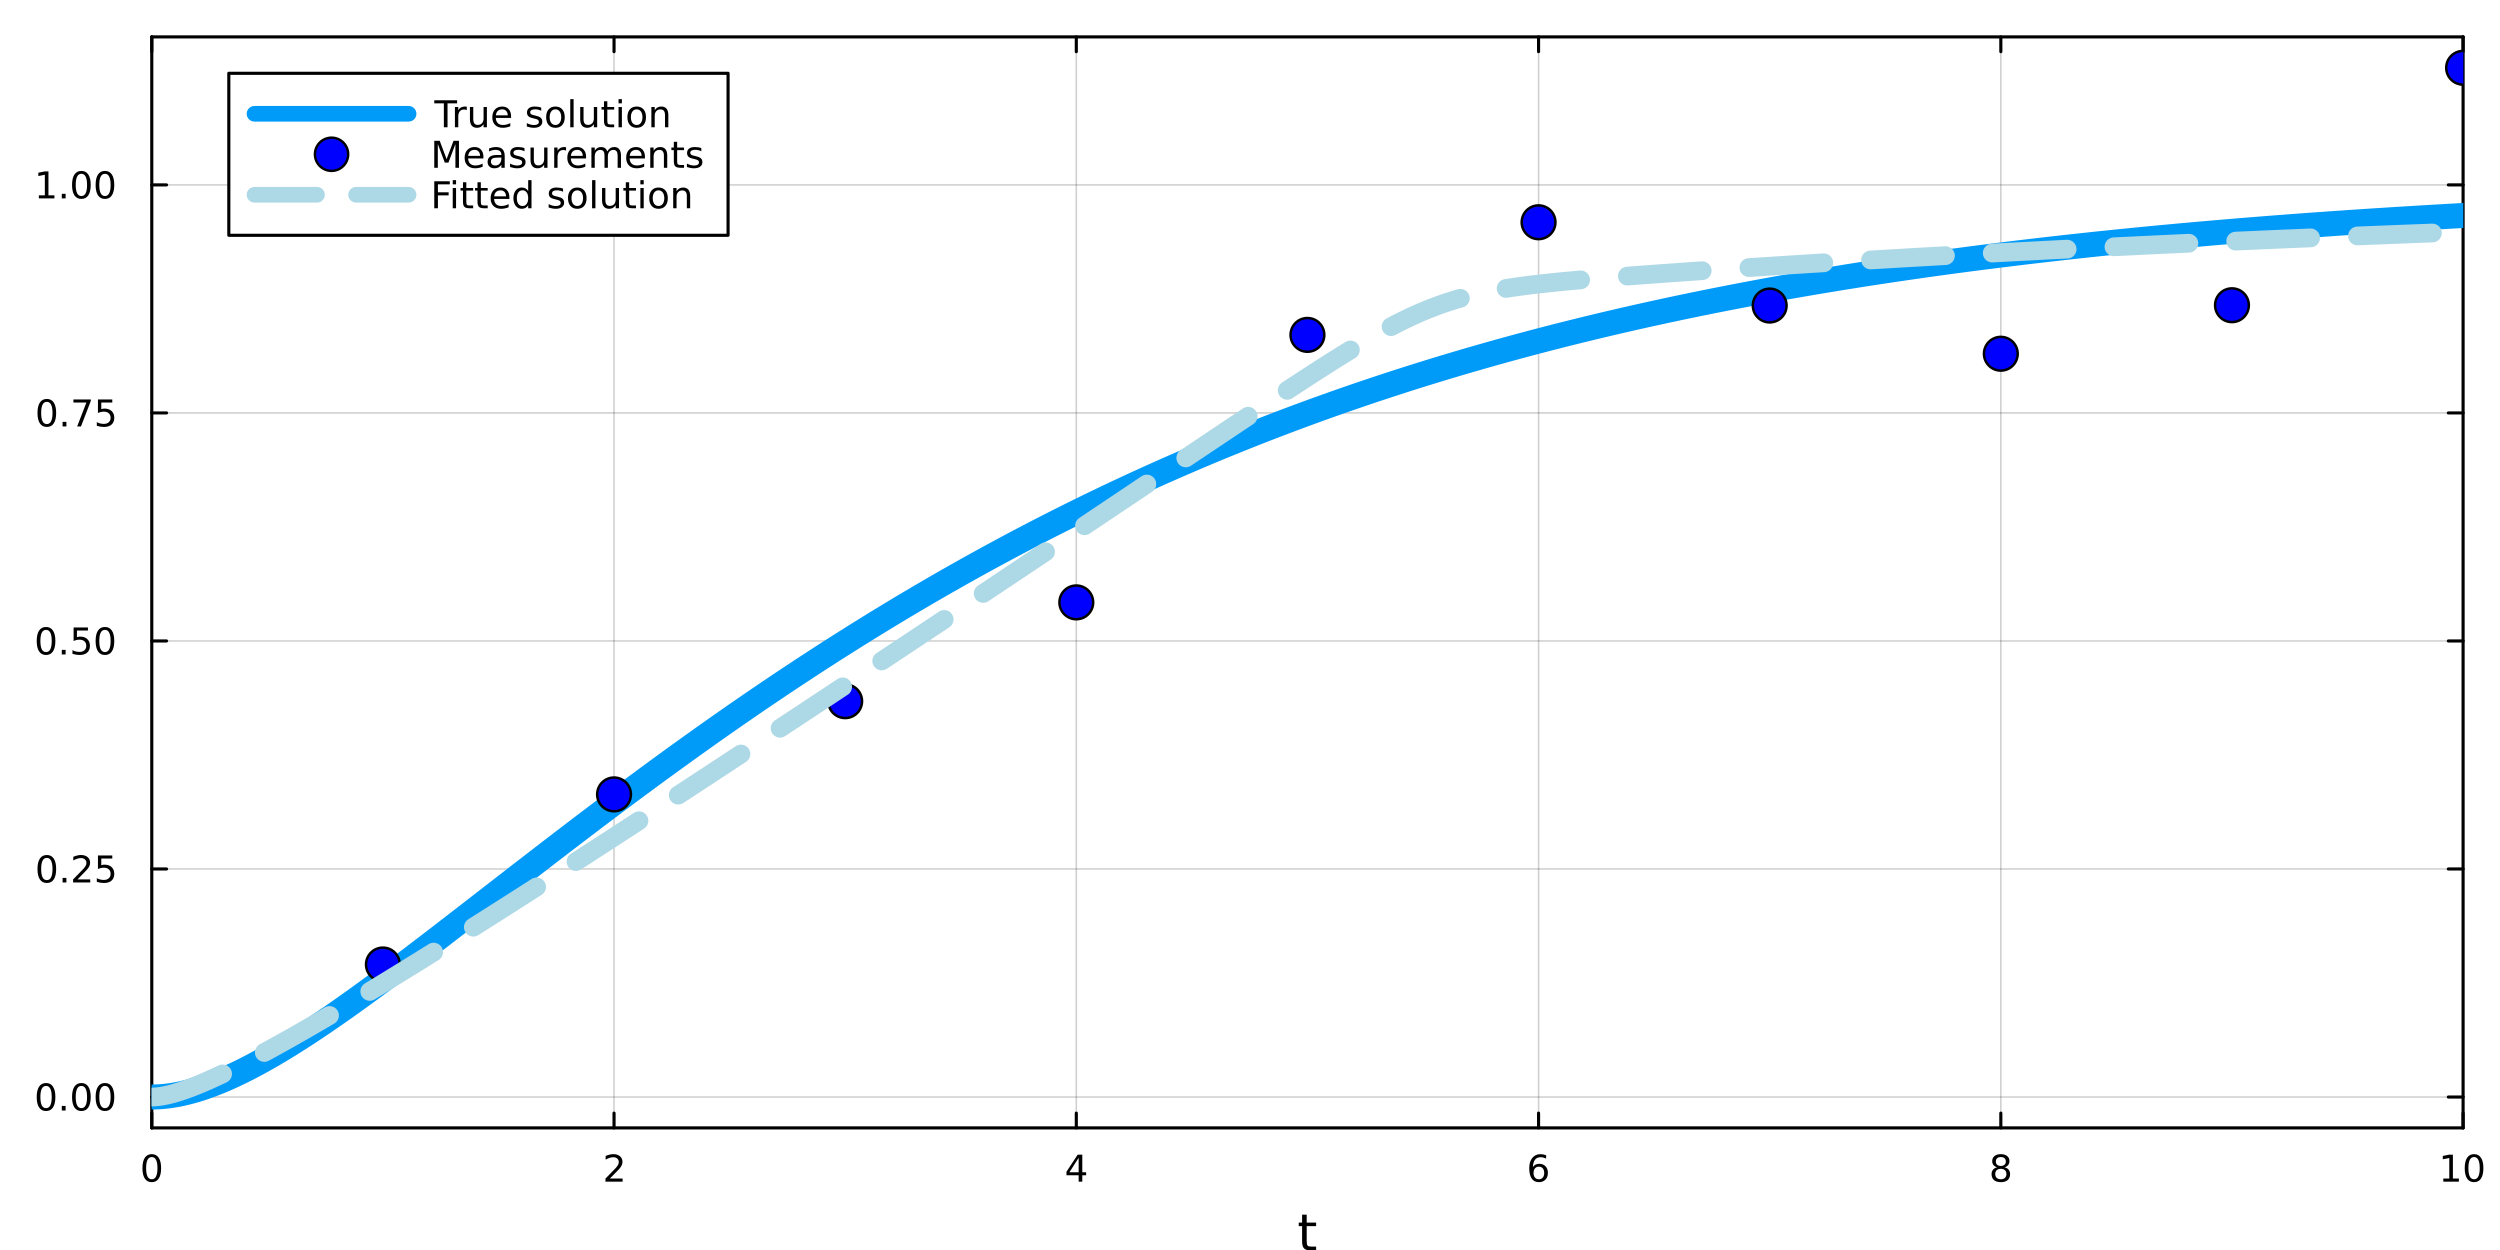 <?xml version="1.0" encoding="utf-8"?>
<svg xmlns="http://www.w3.org/2000/svg" xmlns:xlink="http://www.w3.org/1999/xlink" width="800" height="400" viewBox="0 0 3200 1600">
<rect x="0" y="0" width="3200" height="1600" fill="#333333" stroke="none"/>
<defs>
  <clipPath id="clip490">
    <rect x="0" y="0" width="3200" height="1600"/>
  </clipPath>
</defs>
<path clip-path="url(#clip490)" d="M0 1600 L3200 1600 L3200 0 L0 0  Z" fill="#ffffff" fill-rule="evenodd" fill-opacity="1"/>
<defs>
  <clipPath id="clip491">
    <rect x="640" y="0" width="2241" height="1600"/>
  </clipPath>
</defs>
<path clip-path="url(#clip490)" d="M194.274 1443.7 L3152.76 1443.7 L3152.76 47.244 L194.274 47.244  Z" fill="#ffffff" fill-rule="evenodd" fill-opacity="1"/>
<defs>
  <clipPath id="clip492">
    <rect x="194" y="47" width="2959" height="1397"/>
  </clipPath>
</defs>
<polyline clip-path="url(#clip492)" style="stroke:#000000; stroke-linecap:round; stroke-linejoin:round; stroke-width:2; stroke-opacity:0.1; fill:none" points="194.274,1443.7 194.274,47.244 "/>
<polyline clip-path="url(#clip492)" style="stroke:#000000; stroke-linecap:round; stroke-linejoin:round; stroke-width:2; stroke-opacity:0.1; fill:none" points="785.97,1443.7 785.97,47.244 "/>
<polyline clip-path="url(#clip492)" style="stroke:#000000; stroke-linecap:round; stroke-linejoin:round; stroke-width:2; stroke-opacity:0.1; fill:none" points="1377.67,1443.7 1377.67,47.244 "/>
<polyline clip-path="url(#clip492)" style="stroke:#000000; stroke-linecap:round; stroke-linejoin:round; stroke-width:2; stroke-opacity:0.1; fill:none" points="1969.36,1443.7 1969.36,47.244 "/>
<polyline clip-path="url(#clip492)" style="stroke:#000000; stroke-linecap:round; stroke-linejoin:round; stroke-width:2; stroke-opacity:0.1; fill:none" points="2561.06,1443.7 2561.06,47.244 "/>
<polyline clip-path="url(#clip492)" style="stroke:#000000; stroke-linecap:round; stroke-linejoin:round; stroke-width:2; stroke-opacity:0.1; fill:none" points="3152.76,1443.7 3152.76,47.244 "/>
<polyline clip-path="url(#clip492)" style="stroke:#000000; stroke-linecap:round; stroke-linejoin:round; stroke-width:2; stroke-opacity:0.1; fill:none" points="194.274,1443.7 194.274,47.244 "/>
<polyline clip-path="url(#clip492)" style="stroke:#000000; stroke-linecap:round; stroke-linejoin:round; stroke-width:2; stroke-opacity:0.1; fill:none" points="785.97,1443.7 785.97,47.244 "/>
<polyline clip-path="url(#clip492)" style="stroke:#000000; stroke-linecap:round; stroke-linejoin:round; stroke-width:2; stroke-opacity:0.1; fill:none" points="1377.67,1443.7 1377.67,47.244 "/>
<polyline clip-path="url(#clip492)" style="stroke:#000000; stroke-linecap:round; stroke-linejoin:round; stroke-width:2; stroke-opacity:0.1; fill:none" points="1969.36,1443.7 1969.36,47.244 "/>
<polyline clip-path="url(#clip492)" style="stroke:#000000; stroke-linecap:round; stroke-linejoin:round; stroke-width:2; stroke-opacity:0.1; fill:none" points="2561.06,1443.7 2561.06,47.244 "/>
<polyline clip-path="url(#clip492)" style="stroke:#000000; stroke-linecap:round; stroke-linejoin:round; stroke-width:2; stroke-opacity:0.1; fill:none" points="3152.76,1443.7 3152.76,47.244 "/>
<polyline clip-path="url(#clip490)" style="stroke:#000000; stroke-linecap:round; stroke-linejoin:round; stroke-width:4; stroke-opacity:1; fill:none" points="194.274,1443.7 3152.76,1443.7 "/>
<polyline clip-path="url(#clip490)" style="stroke:#000000; stroke-linecap:round; stroke-linejoin:round; stroke-width:4; stroke-opacity:1; fill:none" points="194.274,47.244 3152.76,47.244 "/>
<polyline clip-path="url(#clip490)" style="stroke:#000000; stroke-linecap:round; stroke-linejoin:round; stroke-width:4; stroke-opacity:1; fill:none" points="194.274,1443.7 194.274,1424.8 "/>
<polyline clip-path="url(#clip490)" style="stroke:#000000; stroke-linecap:round; stroke-linejoin:round; stroke-width:4; stroke-opacity:1; fill:none" points="785.97,1443.7 785.97,1424.8 "/>
<polyline clip-path="url(#clip490)" style="stroke:#000000; stroke-linecap:round; stroke-linejoin:round; stroke-width:4; stroke-opacity:1; fill:none" points="1377.67,1443.7 1377.67,1424.8 "/>
<polyline clip-path="url(#clip490)" style="stroke:#000000; stroke-linecap:round; stroke-linejoin:round; stroke-width:4; stroke-opacity:1; fill:none" points="1969.36,1443.7 1969.36,1424.8 "/>
<polyline clip-path="url(#clip490)" style="stroke:#000000; stroke-linecap:round; stroke-linejoin:round; stroke-width:4; stroke-opacity:1; fill:none" points="2561.06,1443.7 2561.06,1424.8 "/>
<polyline clip-path="url(#clip490)" style="stroke:#000000; stroke-linecap:round; stroke-linejoin:round; stroke-width:4; stroke-opacity:1; fill:none" points="3152.76,1443.7 3152.76,1424.8 "/>
<polyline clip-path="url(#clip490)" style="stroke:#000000; stroke-linecap:round; stroke-linejoin:round; stroke-width:4; stroke-opacity:1; fill:none" points="194.274,47.244 194.274,66.142 "/>
<polyline clip-path="url(#clip490)" style="stroke:#000000; stroke-linecap:round; stroke-linejoin:round; stroke-width:4; stroke-opacity:1; fill:none" points="785.97,47.244 785.97,66.142 "/>
<polyline clip-path="url(#clip490)" style="stroke:#000000; stroke-linecap:round; stroke-linejoin:round; stroke-width:4; stroke-opacity:1; fill:none" points="1377.67,47.244 1377.67,66.142 "/>
<polyline clip-path="url(#clip490)" style="stroke:#000000; stroke-linecap:round; stroke-linejoin:round; stroke-width:4; stroke-opacity:1; fill:none" points="1969.36,47.244 1969.36,66.142 "/>
<polyline clip-path="url(#clip490)" style="stroke:#000000; stroke-linecap:round; stroke-linejoin:round; stroke-width:4; stroke-opacity:1; fill:none" points="2561.06,47.244 2561.06,66.142 "/>
<polyline clip-path="url(#clip490)" style="stroke:#000000; stroke-linecap:round; stroke-linejoin:round; stroke-width:4; stroke-opacity:1; fill:none" points="3152.76,47.244 3152.76,66.142 "/>
<path clip-path="url(#clip490)" d="M194.274 1481.02 Q190.663 1481.02 188.834 1484.58 Q187.029 1488.12 187.029 1495.25 Q187.029 1502.36 188.834 1505.93 Q190.663 1509.47 194.274 1509.47 Q197.908 1509.47 199.714 1505.93 Q201.542 1502.36 201.542 1495.25 Q201.542 1488.12 199.714 1484.58 Q197.908 1481.02 194.274 1481.02 M194.274 1477.31 Q200.084 1477.31 203.14 1481.92 Q206.218 1486.5 206.218 1495.25 Q206.218 1503.98 203.14 1508.59 Q200.084 1513.17 194.274 1513.17 Q188.464 1513.17 185.385 1508.59 Q182.33 1503.98 182.33 1495.25 Q182.33 1486.5 185.385 1481.92 Q188.464 1477.31 194.274 1477.31 Z" fill="#000000" fill-rule="nonzero" fill-opacity="1" /><path clip-path="url(#clip490)" d="M780.623 1508.56 L796.943 1508.56 L796.943 1512.5 L774.998 1512.5 L774.998 1508.56 Q777.66 1505.81 782.244 1501.18 Q786.85 1496.53 788.031 1495.19 Q790.276 1492.66 791.156 1490.93 Q792.058 1489.17 792.058 1487.48 Q792.058 1484.72 790.114 1482.99 Q788.193 1481.25 785.091 1481.25 Q782.892 1481.25 780.438 1482.01 Q778.007 1482.78 775.23 1484.33 L775.23 1479.61 Q778.054 1478.47 780.507 1477.89 Q782.961 1477.31 784.998 1477.31 Q790.369 1477.31 793.563 1480 Q796.757 1482.69 796.757 1487.18 Q796.757 1489.31 795.947 1491.23 Q795.16 1493.12 793.054 1495.72 Q792.475 1496.39 789.373 1499.61 Q786.271 1502.8 780.623 1508.56 Z" fill="#000000" fill-rule="nonzero" fill-opacity="1" /><path clip-path="url(#clip490)" d="M1380.68 1482.01 L1368.87 1500.46 L1380.68 1500.46 L1380.68 1482.01 M1379.45 1477.94 L1385.33 1477.94 L1385.33 1500.46 L1390.26 1500.46 L1390.26 1504.35 L1385.33 1504.35 L1385.33 1512.5 L1380.68 1512.5 L1380.68 1504.35 L1365.07 1504.35 L1365.07 1499.84 L1379.45 1477.94 Z" fill="#000000" fill-rule="nonzero" fill-opacity="1" /><path clip-path="url(#clip490)" d="M1969.77 1493.36 Q1966.62 1493.36 1964.77 1495.51 Q1962.94 1497.66 1962.94 1501.41 Q1962.94 1505.14 1964.77 1507.31 Q1966.62 1509.47 1969.77 1509.47 Q1972.92 1509.47 1974.75 1507.31 Q1976.6 1505.14 1976.6 1501.41 Q1976.6 1497.66 1974.75 1495.51 Q1972.92 1493.36 1969.77 1493.36 M1979.05 1478.7 L1979.05 1482.96 Q1977.29 1482.13 1975.49 1481.69 Q1973.7 1481.25 1971.94 1481.25 Q1967.31 1481.25 1964.86 1484.37 Q1962.43 1487.5 1962.08 1493.82 Q1963.45 1491.81 1965.51 1490.74 Q1967.57 1489.65 1970.05 1489.65 Q1975.25 1489.65 1978.26 1492.82 Q1981.3 1495.97 1981.3 1501.41 Q1981.3 1506.74 1978.15 1509.95 Q1975 1513.17 1969.77 1513.17 Q1963.77 1513.17 1960.6 1508.59 Q1957.43 1503.98 1957.43 1495.25 Q1957.43 1487.06 1961.32 1482.2 Q1965.21 1477.31 1971.76 1477.31 Q1973.52 1477.31 1975.3 1477.66 Q1977.11 1478.01 1979.05 1478.7 Z" fill="#000000" fill-rule="nonzero" fill-opacity="1" /><path clip-path="url(#clip490)" d="M2561.06 1496.09 Q2557.73 1496.09 2555.8 1497.87 Q2553.91 1499.65 2553.91 1502.78 Q2553.91 1505.9 2555.8 1507.69 Q2557.73 1509.47 2561.06 1509.47 Q2564.39 1509.47 2566.31 1507.69 Q2568.24 1505.88 2568.24 1502.78 Q2568.24 1499.65 2566.31 1497.87 Q2564.42 1496.09 2561.06 1496.09 M2556.38 1494.1 Q2553.37 1493.36 2551.68 1491.3 Q2550.02 1489.24 2550.02 1486.27 Q2550.02 1482.13 2552.96 1479.72 Q2555.92 1477.31 2561.06 1477.31 Q2566.22 1477.31 2569.16 1479.72 Q2572.1 1482.13 2572.1 1486.27 Q2572.1 1489.24 2570.41 1491.3 Q2568.74 1493.36 2565.76 1494.1 Q2569.14 1494.88 2571.01 1497.18 Q2572.91 1499.47 2572.91 1502.78 Q2572.91 1507.8 2569.83 1510.49 Q2566.78 1513.17 2561.06 1513.17 Q2555.34 1513.17 2552.26 1510.49 Q2549.21 1507.8 2549.21 1502.78 Q2549.21 1499.47 2551.11 1497.18 Q2553 1494.88 2556.38 1494.1 M2554.67 1486.71 Q2554.67 1489.4 2556.34 1490.9 Q2558.03 1492.41 2561.06 1492.41 Q2564.07 1492.41 2565.76 1490.9 Q2567.47 1489.4 2567.47 1486.71 Q2567.47 1484.03 2565.76 1482.52 Q2564.07 1481.02 2561.06 1481.02 Q2558.03 1481.02 2556.34 1482.52 Q2554.67 1484.03 2554.67 1486.71 Z" fill="#000000" fill-rule="nonzero" fill-opacity="1" /><path clip-path="url(#clip490)" d="M3127.44 1508.56 L3135.08 1508.56 L3135.08 1482.2 L3126.77 1483.87 L3126.77 1479.61 L3135.04 1477.94 L3139.71 1477.94 L3139.71 1508.56 L3147.35 1508.56 L3147.35 1512.5 L3127.44 1512.5 L3127.44 1508.56 Z" fill="#000000" fill-rule="nonzero" fill-opacity="1" /><path clip-path="url(#clip490)" d="M3166.8 1481.02 Q3163.18 1481.02 3161.36 1484.58 Q3159.55 1488.12 3159.55 1495.25 Q3159.55 1502.36 3161.36 1505.93 Q3163.18 1509.47 3166.8 1509.47 Q3170.43 1509.47 3172.23 1505.93 Q3174.06 1502.36 3174.06 1495.25 Q3174.06 1488.12 3172.23 1484.58 Q3170.43 1481.02 3166.8 1481.02 M3166.8 1477.31 Q3172.61 1477.31 3175.66 1481.92 Q3178.74 1486.5 3178.74 1495.25 Q3178.74 1503.98 3175.66 1508.59 Q3172.61 1513.17 3166.8 1513.17 Q3160.99 1513.17 3157.91 1508.59 Q3154.85 1503.98 3154.85 1495.25 Q3154.85 1486.5 3157.91 1481.92 Q3160.99 1477.31 3166.8 1477.31 Z" fill="#000000" fill-rule="nonzero" fill-opacity="1" /><path clip-path="url(#clip490)" d="M1672.58 1554.79 L1672.58 1564.92 L1684.64 1564.92 L1684.64 1569.47 L1672.58 1569.47 L1672.58 1588.82 Q1672.58 1593.18 1673.75 1594.42 Q1674.96 1595.66 1678.62 1595.66 L1684.64 1595.66 L1684.64 1600.56 L1678.62 1600.56 Q1671.84 1600.56 1669.27 1598.05 Q1666.69 1595.5 1666.69 1588.82 L1666.69 1569.47 L1662.39 1569.47 L1662.39 1564.92 L1666.69 1564.92 L1666.69 1554.79 L1672.58 1554.79 Z" fill="#000000" fill-rule="nonzero" fill-opacity="1" /><polyline clip-path="url(#clip492)" style="stroke:#000000; stroke-linecap:round; stroke-linejoin:round; stroke-width:2; stroke-opacity:0.1; fill:none" points="194.274,1404.18 3152.76,1404.18 "/>
<polyline clip-path="url(#clip492)" style="stroke:#000000; stroke-linecap:round; stroke-linejoin:round; stroke-width:2; stroke-opacity:0.1; fill:none" points="194.274,1112.3 3152.76,1112.3 "/>
<polyline clip-path="url(#clip492)" style="stroke:#000000; stroke-linecap:round; stroke-linejoin:round; stroke-width:2; stroke-opacity:0.1; fill:none" points="194.274,820.428 3152.76,820.428 "/>
<polyline clip-path="url(#clip492)" style="stroke:#000000; stroke-linecap:round; stroke-linejoin:round; stroke-width:2; stroke-opacity:0.1; fill:none" points="194.274,528.553 3152.76,528.553 "/>
<polyline clip-path="url(#clip492)" style="stroke:#000000; stroke-linecap:round; stroke-linejoin:round; stroke-width:2; stroke-opacity:0.1; fill:none" points="194.274,236.679 3152.76,236.679 "/>
<polyline clip-path="url(#clip492)" style="stroke:#000000; stroke-linecap:round; stroke-linejoin:round; stroke-width:2; stroke-opacity:0.1; fill:none" points="194.274,1404.18 3152.76,1404.18 "/>
<polyline clip-path="url(#clip492)" style="stroke:#000000; stroke-linecap:round; stroke-linejoin:round; stroke-width:2; stroke-opacity:0.1; fill:none" points="194.274,1112.3 3152.76,1112.3 "/>
<polyline clip-path="url(#clip492)" style="stroke:#000000; stroke-linecap:round; stroke-linejoin:round; stroke-width:2; stroke-opacity:0.1; fill:none" points="194.274,820.428 3152.76,820.428 "/>
<polyline clip-path="url(#clip492)" style="stroke:#000000; stroke-linecap:round; stroke-linejoin:round; stroke-width:2; stroke-opacity:0.1; fill:none" points="194.274,528.553 3152.76,528.553 "/>
<polyline clip-path="url(#clip492)" style="stroke:#000000; stroke-linecap:round; stroke-linejoin:round; stroke-width:2; stroke-opacity:0.1; fill:none" points="194.274,236.679 3152.76,236.679 "/>
<polyline clip-path="url(#clip490)" style="stroke:#000000; stroke-linecap:round; stroke-linejoin:round; stroke-width:4; stroke-opacity:1; fill:none" points="194.274,1443.7 194.274,47.244 "/>
<polyline clip-path="url(#clip490)" style="stroke:#000000; stroke-linecap:round; stroke-linejoin:round; stroke-width:4; stroke-opacity:1; fill:none" points="3152.76,1443.7 3152.76,47.244 "/>
<polyline clip-path="url(#clip490)" style="stroke:#000000; stroke-linecap:round; stroke-linejoin:round; stroke-width:4; stroke-opacity:1; fill:none" points="194.274,1404.18 213.172,1404.18 "/>
<polyline clip-path="url(#clip490)" style="stroke:#000000; stroke-linecap:round; stroke-linejoin:round; stroke-width:4; stroke-opacity:1; fill:none" points="194.274,1112.3 213.172,1112.3 "/>
<polyline clip-path="url(#clip490)" style="stroke:#000000; stroke-linecap:round; stroke-linejoin:round; stroke-width:4; stroke-opacity:1; fill:none" points="194.274,820.428 213.172,820.428 "/>
<polyline clip-path="url(#clip490)" style="stroke:#000000; stroke-linecap:round; stroke-linejoin:round; stroke-width:4; stroke-opacity:1; fill:none" points="194.274,528.553 213.172,528.553 "/>
<polyline clip-path="url(#clip490)" style="stroke:#000000; stroke-linecap:round; stroke-linejoin:round; stroke-width:4; stroke-opacity:1; fill:none" points="194.274,236.679 213.172,236.679 "/>
<polyline clip-path="url(#clip490)" style="stroke:#000000; stroke-linecap:round; stroke-linejoin:round; stroke-width:4; stroke-opacity:1; fill:none" points="3152.76,1404.18 3133.86,1404.18 "/>
<polyline clip-path="url(#clip490)" style="stroke:#000000; stroke-linecap:round; stroke-linejoin:round; stroke-width:4; stroke-opacity:1; fill:none" points="3152.76,1112.3 3133.86,1112.3 "/>
<polyline clip-path="url(#clip490)" style="stroke:#000000; stroke-linecap:round; stroke-linejoin:round; stroke-width:4; stroke-opacity:1; fill:none" points="3152.76,820.428 3133.86,820.428 "/>
<polyline clip-path="url(#clip490)" style="stroke:#000000; stroke-linecap:round; stroke-linejoin:round; stroke-width:4; stroke-opacity:1; fill:none" points="3152.76,528.553 3133.86,528.553 "/>
<polyline clip-path="url(#clip490)" style="stroke:#000000; stroke-linecap:round; stroke-linejoin:round; stroke-width:4; stroke-opacity:1; fill:none" points="3152.76,236.679 3133.86,236.679 "/>
<path clip-path="url(#clip490)" d="M58.937 1389.98 Q55.325 1389.98 53.497 1393.54 Q51.691 1397.08 51.691 1404.21 Q51.691 1411.32 53.497 1414.88 Q55.325 1418.43 58.937 1418.43 Q62.571 1418.43 64.376 1414.88 Q66.205 1411.32 66.205 1404.21 Q66.205 1397.08 64.376 1393.54 Q62.571 1389.98 58.937 1389.98 M58.937 1386.27 Q64.747 1386.27 67.802 1390.88 Q70.881 1395.46 70.881 1404.21 Q70.881 1412.94 67.802 1417.55 Q64.747 1422.13 58.937 1422.13 Q53.126 1422.13 50.048 1417.55 Q46.992 1412.94 46.992 1404.21 Q46.992 1395.46 50.048 1390.88 Q53.126 1386.27 58.937 1386.27 Z" fill="#000000" fill-rule="nonzero" fill-opacity="1" /><path clip-path="url(#clip490)" d="M79.098 1415.58 L83.983 1415.58 L83.983 1421.46 L79.098 1421.46 L79.098 1415.58 Z" fill="#000000" fill-rule="nonzero" fill-opacity="1" /><path clip-path="url(#clip490)" d="M104.168 1389.98 Q100.557 1389.98 98.728 1393.54 Q96.922 1397.08 96.922 1404.21 Q96.922 1411.32 98.728 1414.88 Q100.557 1418.43 104.168 1418.43 Q107.802 1418.43 109.608 1414.88 Q111.436 1411.32 111.436 1404.21 Q111.436 1397.08 109.608 1393.54 Q107.802 1389.98 104.168 1389.98 M104.168 1386.27 Q109.978 1386.27 113.033 1390.88 Q116.112 1395.46 116.112 1404.21 Q116.112 1412.94 113.033 1417.55 Q109.978 1422.13 104.168 1422.13 Q98.358 1422.13 95.279 1417.55 Q92.223 1412.94 92.223 1404.21 Q92.223 1395.46 95.279 1390.88 Q98.358 1386.27 104.168 1386.27 Z" fill="#000000" fill-rule="nonzero" fill-opacity="1" /><path clip-path="url(#clip490)" d="M134.33 1389.98 Q130.719 1389.98 128.89 1393.54 Q127.084 1397.08 127.084 1404.21 Q127.084 1411.32 128.89 1414.88 Q130.719 1418.43 134.33 1418.43 Q137.964 1418.43 139.769 1414.88 Q141.598 1411.32 141.598 1404.21 Q141.598 1397.08 139.769 1393.54 Q137.964 1389.98 134.33 1389.98 M134.33 1386.27 Q140.14 1386.27 143.195 1390.88 Q146.274 1395.46 146.274 1404.21 Q146.274 1412.94 143.195 1417.55 Q140.14 1422.13 134.33 1422.13 Q128.519 1422.13 125.441 1417.55 Q122.385 1412.94 122.385 1404.21 Q122.385 1395.46 125.441 1390.88 Q128.519 1386.27 134.33 1386.27 Z" fill="#000000" fill-rule="nonzero" fill-opacity="1" /><path clip-path="url(#clip490)" d="M59.932 1098.1 Q56.321 1098.1 54.492 1101.67 Q52.687 1105.21 52.687 1112.34 Q52.687 1119.44 54.492 1123.01 Q56.321 1126.55 59.932 1126.55 Q63.566 1126.55 65.372 1123.01 Q67.2 1119.44 67.2 1112.34 Q67.2 1105.21 65.372 1101.67 Q63.566 1098.1 59.932 1098.1 M59.932 1094.4 Q65.742 1094.4 68.798 1099 Q71.876 1103.59 71.876 1112.34 Q71.876 1121.06 68.798 1125.67 Q65.742 1130.25 59.932 1130.25 Q54.122 1130.25 51.043 1125.67 Q47.987 1121.06 47.987 1112.34 Q47.987 1103.59 51.043 1099 Q54.122 1094.4 59.932 1094.4 Z" fill="#000000" fill-rule="nonzero" fill-opacity="1" /><path clip-path="url(#clip490)" d="M80.094 1123.7 L84.978 1123.7 L84.978 1129.58 L80.094 1129.58 L80.094 1123.7 Z" fill="#000000" fill-rule="nonzero" fill-opacity="1" /><path clip-path="url(#clip490)" d="M99.191 1125.65 L115.51 1125.65 L115.51 1129.58 L93.566 1129.58 L93.566 1125.65 Q96.228 1122.89 100.811 1118.26 Q105.418 1113.61 106.598 1112.27 Q108.844 1109.74 109.723 1108.01 Q110.626 1106.25 110.626 1104.56 Q110.626 1101.81 108.682 1100.07 Q106.76 1098.33 103.658 1098.33 Q101.459 1098.33 99.006 1099.1 Q96.575 1099.86 93.797 1101.41 L93.797 1096.69 Q96.621 1095.56 99.075 1094.98 Q101.529 1094.4 103.566 1094.4 Q108.936 1094.4 112.131 1097.08 Q115.325 1099.77 115.325 1104.26 Q115.325 1106.39 114.515 1108.31 Q113.728 1110.21 111.621 1112.8 Q111.043 1113.47 107.941 1116.69 Q104.839 1119.88 99.191 1125.65 Z" fill="#000000" fill-rule="nonzero" fill-opacity="1" /><path clip-path="url(#clip490)" d="M125.371 1095.02 L143.728 1095.02 L143.728 1098.96 L129.654 1098.96 L129.654 1107.43 Q130.672 1107.08 131.691 1106.92 Q132.709 1106.74 133.728 1106.74 Q139.515 1106.74 142.894 1109.91 Q146.274 1113.08 146.274 1118.49 Q146.274 1124.07 142.802 1127.18 Q139.33 1130.25 133.01 1130.25 Q130.834 1130.25 128.566 1129.88 Q126.32 1129.51 123.913 1128.77 L123.913 1124.07 Q125.996 1125.21 128.219 1125.76 Q130.441 1126.32 132.918 1126.32 Q136.922 1126.32 139.26 1124.21 Q141.598 1122.11 141.598 1118.49 Q141.598 1114.88 139.26 1112.78 Q136.922 1110.67 132.918 1110.67 Q131.043 1110.67 129.168 1111.09 Q127.316 1111.5 125.371 1112.38 L125.371 1095.02 Z" fill="#000000" fill-rule="nonzero" fill-opacity="1" /><path clip-path="url(#clip490)" d="M58.937 806.227 Q55.325 806.227 53.497 809.792 Q51.691 813.333 51.691 820.463 Q51.691 827.569 53.497 831.134 Q55.325 834.676 58.937 834.676 Q62.571 834.676 64.376 831.134 Q66.205 827.569 66.205 820.463 Q66.205 813.333 64.376 809.792 Q62.571 806.227 58.937 806.227 M58.937 802.523 Q64.747 802.523 67.802 807.13 Q70.881 811.713 70.881 820.463 Q70.881 829.19 67.802 833.796 Q64.747 838.379 58.937 838.379 Q53.126 838.379 50.048 833.796 Q46.992 829.19 46.992 820.463 Q46.992 811.713 50.048 807.13 Q53.126 802.523 58.937 802.523 Z" fill="#000000" fill-rule="nonzero" fill-opacity="1" /><path clip-path="url(#clip490)" d="M79.098 831.828 L83.983 831.828 L83.983 837.708 L79.098 837.708 L79.098 831.828 Z" fill="#000000" fill-rule="nonzero" fill-opacity="1" /><path clip-path="url(#clip490)" d="M94.214 803.148 L112.57 803.148 L112.57 807.083 L98.496 807.083 L98.496 815.555 Q99.515 815.208 100.534 815.046 Q101.552 814.861 102.571 814.861 Q108.358 814.861 111.737 818.032 Q115.117 821.204 115.117 826.62 Q115.117 832.199 111.645 835.301 Q108.172 838.379 101.853 838.379 Q99.677 838.379 97.409 838.009 Q95.163 837.639 92.756 836.898 L92.756 832.199 Q94.839 833.333 97.061 833.889 Q99.284 834.444 101.76 834.444 Q105.765 834.444 108.103 832.338 Q110.441 830.231 110.441 826.62 Q110.441 823.009 108.103 820.903 Q105.765 818.796 101.76 818.796 Q99.885 818.796 98.01 819.213 Q96.159 819.629 94.214 820.509 L94.214 803.148 Z" fill="#000000" fill-rule="nonzero" fill-opacity="1" /><path clip-path="url(#clip490)" d="M134.33 806.227 Q130.719 806.227 128.89 809.792 Q127.084 813.333 127.084 820.463 Q127.084 827.569 128.89 831.134 Q130.719 834.676 134.33 834.676 Q137.964 834.676 139.769 831.134 Q141.598 827.569 141.598 820.463 Q141.598 813.333 139.769 809.792 Q137.964 806.227 134.33 806.227 M134.33 802.523 Q140.14 802.523 143.195 807.13 Q146.274 811.713 146.274 820.463 Q146.274 829.19 143.195 833.796 Q140.14 838.379 134.33 838.379 Q128.519 838.379 125.441 833.796 Q122.385 829.19 122.385 820.463 Q122.385 811.713 125.441 807.13 Q128.519 802.523 134.33 802.523 Z" fill="#000000" fill-rule="nonzero" fill-opacity="1" /><path clip-path="url(#clip490)" d="M59.932 514.352 Q56.321 514.352 54.492 517.917 Q52.687 521.459 52.687 528.588 Q52.687 535.695 54.492 539.259 Q56.321 542.801 59.932 542.801 Q63.566 542.801 65.372 539.259 Q67.2 535.695 67.2 528.588 Q67.2 521.459 65.372 517.917 Q63.566 514.352 59.932 514.352 M59.932 510.648 Q65.742 510.648 68.798 515.255 Q71.876 519.838 71.876 528.588 Q71.876 537.315 68.798 541.921 Q65.742 546.505 59.932 546.505 Q54.122 546.505 51.043 541.921 Q47.987 537.315 47.987 528.588 Q47.987 519.838 51.043 515.255 Q54.122 510.648 59.932 510.648 Z" fill="#000000" fill-rule="nonzero" fill-opacity="1" /><path clip-path="url(#clip490)" d="M80.094 539.954 L84.978 539.954 L84.978 545.833 L80.094 545.833 L80.094 539.954 Z" fill="#000000" fill-rule="nonzero" fill-opacity="1" /><path clip-path="url(#clip490)" d="M93.983 511.273 L116.205 511.273 L116.205 513.264 L103.658 545.833 L98.774 545.833 L110.58 515.209 L93.983 515.209 L93.983 511.273 Z" fill="#000000" fill-rule="nonzero" fill-opacity="1" /><path clip-path="url(#clip490)" d="M125.371 511.273 L143.728 511.273 L143.728 515.209 L129.654 515.209 L129.654 523.681 Q130.672 523.333 131.691 523.171 Q132.709 522.986 133.728 522.986 Q139.515 522.986 142.894 526.158 Q146.274 529.329 146.274 534.745 Q146.274 540.324 142.802 543.426 Q139.33 546.505 133.01 546.505 Q130.834 546.505 128.566 546.134 Q126.32 545.764 123.913 545.023 L123.913 540.324 Q125.996 541.458 128.219 542.014 Q130.441 542.57 132.918 542.57 Q136.922 542.57 139.26 540.463 Q141.598 538.357 141.598 534.745 Q141.598 531.134 139.26 529.028 Q136.922 526.921 132.918 526.921 Q131.043 526.921 129.168 527.338 Q127.316 527.755 125.371 528.634 L125.371 511.273 Z" fill="#000000" fill-rule="nonzero" fill-opacity="1" /><path clip-path="url(#clip490)" d="M49.747 250.023 L57.386 250.023 L57.386 223.658 L49.075 225.325 L49.075 221.065 L57.339 219.399 L62.015 219.399 L62.015 250.023 L69.654 250.023 L69.654 253.959 L49.747 253.959 L49.747 250.023 Z" fill="#000000" fill-rule="nonzero" fill-opacity="1" /><path clip-path="url(#clip490)" d="M79.098 248.079 L83.983 248.079 L83.983 253.959 L79.098 253.959 L79.098 248.079 Z" fill="#000000" fill-rule="nonzero" fill-opacity="1" /><path clip-path="url(#clip490)" d="M104.168 222.477 Q100.557 222.477 98.728 226.042 Q96.922 229.584 96.922 236.713 Q96.922 243.82 98.728 247.385 Q100.557 250.926 104.168 250.926 Q107.802 250.926 109.608 247.385 Q111.436 243.82 111.436 236.713 Q111.436 229.584 109.608 226.042 Q107.802 222.477 104.168 222.477 M104.168 218.774 Q109.978 218.774 113.033 223.38 Q116.112 227.963 116.112 236.713 Q116.112 245.44 113.033 250.047 Q109.978 254.63 104.168 254.63 Q98.358 254.63 95.279 250.047 Q92.223 245.44 92.223 236.713 Q92.223 227.963 95.279 223.38 Q98.358 218.774 104.168 218.774 Z" fill="#000000" fill-rule="nonzero" fill-opacity="1" /><path clip-path="url(#clip490)" d="M134.33 222.477 Q130.719 222.477 128.89 226.042 Q127.084 229.584 127.084 236.713 Q127.084 243.82 128.89 247.385 Q130.719 250.926 134.33 250.926 Q137.964 250.926 139.769 247.385 Q141.598 243.82 141.598 236.713 Q141.598 229.584 139.769 226.042 Q137.964 222.477 134.33 222.477 M134.33 218.774 Q140.14 218.774 143.195 223.38 Q146.274 227.963 146.274 236.713 Q146.274 245.44 143.195 250.047 Q140.14 254.63 134.33 254.63 Q128.519 254.63 125.441 250.047 Q122.385 245.44 122.385 236.713 Q122.385 227.963 125.441 223.38 Q128.519 218.774 134.33 218.774 Z" fill="#000000" fill-rule="nonzero" fill-opacity="1" /><polyline clip-path="url(#clip492)" style="stroke:#009af9; stroke-linecap:round; stroke-linejoin:round; stroke-width:32; stroke-opacity:1; fill:none" points="194.274,1404.18 197.235,1404.15 200.197,1404.06 203.158,1403.92 206.12,1403.73 209.081,1403.48 212.043,1403.18 215.004,1402.83 217.966,1402.43 220.927,1401.98 223.888,1401.49 226.85,1400.95 229.811,1400.37 232.773,1399.74 235.734,1399.07 238.696,1398.36 241.657,1397.61 244.619,1396.82 247.58,1396 250.541,1395.13 253.503,1394.23 256.464,1393.3 259.426,1392.32 262.387,1391.32 265.349,1390.28 268.31,1389.21 271.272,1388.11 274.233,1386.97 277.194,1385.81 280.156,1384.62 283.117,1383.4 286.079,1382.15 289.04,1380.87 292.002,1379.56 294.963,1378.23 297.925,1376.88 300.886,1375.5 303.847,1374.09 306.809,1372.66 309.77,1371.21 312.732,1369.73 315.693,1368.24 318.655,1366.72 321.616,1365.18 324.578,1363.61 327.539,1362.03 330.5,1360.43 333.462,1358.81 336.423,1357.17 339.385,1355.51 342.346,1353.83 345.308,1352.14 348.269,1350.43 351.23,1348.7 354.192,1346.95 357.153,1345.19 360.115,1343.41 363.076,1341.62 366.038,1339.81 368.999,1337.99 371.961,1336.15 374.922,1334.3 377.883,1332.44 380.845,1330.56 383.806,1328.67 386.768,1326.77 389.729,1324.85 392.691,1322.92 395.652,1320.98 398.614,1319.03 401.575,1317.07 404.536,1315.1 407.498,1313.11 410.459,1311.12 413.421,1309.11 416.382,1307.1 419.344,1305.07 422.305,1303.04 425.267,1301 428.228,1298.94 431.189,1296.88 434.151,1294.81 437.112,1292.73 440.074,1290.65 443.035,1288.55 445.997,1286.45 448.958,1284.34 451.92,1282.22 454.881,1280.1 457.842,1277.97 460.804,1275.83 463.765,1273.69 466.727,1271.54 469.688,1269.38 472.65,1267.22 475.611,1265.05 478.573,1262.88 481.534,1260.7 484.495,1258.51 487.457,1256.32 490.418,1254.12 493.38,1251.92 496.341,1249.72 499.303,1247.51 502.264,1245.3 505.226,1243.08 508.187,1240.86 511.148,1238.63 514.11,1236.4 517.071,1234.17 520.033,1231.93 522.994,1229.69 525.956,1227.44 528.917,1225.19 531.879,1222.94 534.84,1220.69 537.801,1218.43 540.763,1216.17 543.724,1213.91 546.686,1211.65 549.647,1209.38 552.609,1207.11 555.57,1204.84 558.532,1202.57 561.493,1200.29 564.454,1198.01 567.416,1195.73 570.377,1193.45 573.339,1191.17 576.3,1188.89 579.262,1186.6 582.223,1184.31 585.185,1182.03 588.146,1179.74 591.107,1177.45 594.069,1175.16 597.03,1172.87 599.992,1170.57 602.953,1168.28 605.915,1165.99 608.876,1163.69 611.838,1161.4 614.799,1159.1 617.76,1156.8 620.722,1154.51 623.683,1152.21 626.645,1149.92 629.606,1147.62 632.568,1145.32 635.529,1143.03 638.491,1140.73 641.452,1138.44 644.413,1136.14 647.375,1133.84 650.336,1131.55 653.298,1129.26 656.259,1126.96 659.221,1124.67 662.182,1122.38 665.143,1120.09 668.105,1117.79 671.066,1115.5 674.028,1113.22 676.989,1110.93 679.951,1108.64 682.912,1106.35 685.874,1104.07 688.835,1101.79 691.796,1099.5 694.758,1097.22 697.719,1094.94 700.681,1092.66 703.642,1090.39 706.604,1088.11 709.565,1085.84 712.527,1083.57 715.488,1081.3 718.449,1079.03 721.411,1076.76 724.372,1074.49 727.334,1072.23 730.295,1069.97 733.257,1067.71 736.218,1065.45 739.18,1063.19 742.141,1060.94 745.102,1058.69 748.064,1056.44 751.025,1054.19 753.987,1051.94 756.948,1049.7 759.91,1047.46 762.871,1045.22 765.833,1042.98 768.794,1040.74 771.755,1038.51 774.717,1036.28 777.678,1034.05 780.64,1031.83 783.601,1029.6 786.563,1027.38 789.524,1025.17 792.486,1022.95 795.447,1020.74 798.408,1018.53 801.37,1016.32 804.331,1014.12 807.293,1011.91 810.254,1009.71 813.216,1007.52 816.177,1005.32 819.139,1003.13 822.1,1000.95 825.061,998.76 828.023,996.578 830.984,994.399 833.946,992.222 836.907,990.049 839.869,987.878 842.83,985.711 845.792,983.546 848.753,981.385 851.714,979.227 854.676,977.072 857.637,974.92 860.599,972.771 863.56,970.626 866.522,968.483 869.483,966.344 872.445,964.208 875.406,962.075 878.367,959.946 881.329,957.819 884.29,955.696 887.252,953.577 890.213,951.46 893.175,949.347 896.136,947.238 899.098,945.132 902.059,943.029 905.02,940.93 907.982,938.834 910.943,936.741 913.905,934.652 916.866,932.567 919.828,930.485 922.789,928.406 925.751,926.331 928.712,924.26 931.673,922.192 934.635,920.127 937.596,918.067 940.558,916.009 943.519,913.956 946.481,911.906 949.442,909.86 952.403,907.817 955.365,905.778 958.326,903.743 961.288,901.711 964.249,899.683 967.211,897.659 970.172,895.639 973.134,893.622 976.095,891.609 979.056,889.6 982.018,887.594 984.979,885.593 987.941,883.595 990.902,881.601 993.864,879.611 996.825,877.624 999.787,875.642 1002.75,873.663 1005.71,871.688 1008.67,869.717 1011.63,867.75 1014.59,865.787 1017.56,863.828 1020.52,861.873 1023.48,859.921 1026.44,857.973 1029.4,856.03 1032.36,854.09 1035.32,852.154 1038.29,850.223 1041.25,848.295 1044.21,846.371 1047.17,844.451 1050.13,842.535 1053.09,840.623 1056.05,838.715 1059.02,836.811 1061.98,834.911 1064.94,833.014 1067.9,831.122 1070.86,829.234 1073.82,827.35 1076.78,825.47 1079.75,823.594 1082.71,821.722 1085.67,819.854 1088.63,817.99 1091.59,816.13 1094.55,814.274 1097.51,812.422 1100.48,810.574 1103.44,808.73 1106.4,806.891 1109.36,805.055 1112.32,803.223 1115.28,801.396 1118.24,799.572 1121.21,797.753 1124.17,795.937 1127.13,794.126 1130.09,792.319 1133.05,790.516 1136.01,788.717 1138.97,786.922 1141.94,785.131 1144.9,783.344 1147.86,781.561 1150.82,779.783 1153.78,778.008 1156.74,776.238 1159.7,774.472 1162.67,772.71 1165.63,770.952 1168.59,769.198 1171.55,767.448 1174.51,765.702 1177.47,763.961 1180.43,762.223 1183.4,760.49 1186.36,758.761 1189.32,757.036 1192.28,755.315 1195.24,753.598 1198.2,751.886 1201.16,750.177 1204.13,748.473 1207.09,746.773 1210.05,745.077 1213.01,743.385 1215.97,741.697 1218.93,740.013 1221.89,738.334 1224.86,736.658 1227.82,734.987 1230.78,733.32 1233.74,731.657 1236.7,729.998 1239.66,728.344 1242.62,726.693 1245.59,725.047 1248.55,723.404 1251.51,721.766 1254.47,720.132 1257.43,718.502 1260.39,716.876 1263.36,715.255 1266.32,713.637 1269.28,712.024 1272.24,710.415 1275.2,708.809 1278.16,707.208 1281.12,705.611 1284.09,704.018 1287.05,702.43 1290.01,700.845 1292.97,699.264 1295.93,697.688 1298.89,696.115 1301.85,694.547 1304.82,692.983 1307.78,691.423 1310.74,689.867 1313.7,688.315 1316.66,686.767 1319.62,685.223 1322.58,683.683 1325.55,682.147 1328.51,680.616 1331.47,679.088 1334.43,677.565 1337.39,676.045 1340.35,674.53 1343.31,673.018 1346.28,671.511 1349.24,670.008 1352.2,668.509 1355.16,667.013 1358.12,665.522 1361.08,664.035 1364.04,662.552 1367.01,661.073 1369.97,659.598 1372.93,658.127 1375.89,656.66 1378.85,655.197 1381.81,653.738 1384.77,652.283 1387.74,650.832 1390.7,649.385 1393.66,647.942 1396.62,646.503 1399.58,645.068 1402.54,643.637 1405.5,642.21 1408.47,640.787 1411.43,639.368 1414.39,637.953 1417.35,636.542 1420.31,635.135 1423.27,633.732 1426.23,632.332 1429.2,630.937 1432.16,629.546 1435.12,628.158 1438.08,626.775 1441.04,625.396 1444,624.02 1446.96,622.649 1449.93,621.281 1452.89,619.917 1455.85,618.557 1458.81,617.202 1461.77,615.85 1464.73,614.502 1467.69,613.157 1470.66,611.817 1473.62,610.481 1476.58,609.148 1479.54,607.82 1482.5,606.495 1485.46,605.174 1488.42,603.857 1491.39,602.544 1494.35,601.235 1497.31,599.929 1500.27,598.628 1503.23,597.33 1506.19,596.036 1509.15,594.745 1512.12,593.459 1515.08,592.177 1518.04,590.898 1521,589.623 1523.96,588.352 1526.92,587.084 1529.88,585.82 1532.85,584.56 1535.81,583.304 1538.77,582.052 1541.73,580.803 1544.69,579.558 1547.65,578.317 1550.62,577.08 1553.58,575.846 1556.54,574.616 1559.5,573.39 1562.46,572.167 1565.42,570.948 1568.38,569.733 1571.35,568.521 1574.31,567.313 1577.27,566.109 1580.23,564.909 1583.19,563.712 1586.15,562.518 1589.11,561.329 1592.08,560.143 1595.04,558.96 1598,557.782 1600.96,556.607 1603.92,555.435 1606.88,554.267 1609.84,553.103 1612.81,551.942 1615.77,550.785 1618.73,549.632 1621.69,548.482 1624.65,547.336 1627.61,546.193 1630.57,545.054 1633.54,543.918 1636.5,542.786 1639.46,541.657 1642.42,540.532 1645.38,539.411 1648.34,538.293 1651.3,537.178 1654.27,536.067 1657.23,534.96 1660.19,533.856 1663.15,532.755 1666.11,531.658 1669.07,530.565 1672.03,529.475 1675,528.388 1677.96,527.305 1680.92,526.225 1683.88,525.149 1686.84,524.076 1689.8,523.007 1692.76,521.941 1695.73,520.879 1698.69,519.82 1701.65,518.764 1704.61,517.712 1707.57,516.663 1710.53,515.617 1713.49,514.575 1716.46,513.537 1719.42,512.501 1722.38,511.469 1725.34,510.441 1728.3,509.416 1731.26,508.394 1734.22,507.375 1737.19,506.36 1740.15,505.348 1743.11,504.339 1746.07,503.334 1749.03,502.332 1751.99,501.333 1754.95,500.338 1757.92,499.346 1760.88,498.357 1763.84,497.371 1766.8,496.389 1769.76,495.409 1772.72,494.433 1775.68,493.461 1778.65,492.491 1781.61,491.525 1784.57,490.562 1787.53,489.602 1790.49,488.645 1793.45,487.691 1796.41,486.741 1799.38,485.794 1802.34,484.849 1805.3,483.908 1808.26,482.971 1811.22,482.036 1814.18,481.104 1817.14,480.176 1820.11,479.25 1823.07,478.328 1826.03,477.409 1828.99,476.493 1831.95,475.58 1834.91,474.67 1837.88,473.763 1840.84,472.859 1843.8,471.958 1846.76,471.06 1849.72,470.165 1852.68,469.274 1855.64,468.385 1858.61,467.499 1861.57,466.616 1864.53,465.737 1867.49,464.86 1870.45,463.986 1873.41,463.115 1876.37,462.248 1879.34,461.383 1882.3,460.521 1885.26,459.662 1888.22,458.806 1891.18,457.953 1894.14,457.102 1897.1,456.255 1900.07,455.411 1903.03,454.569 1905.99,453.731 1908.95,452.895 1911.91,452.062 1914.87,451.232 1917.83,450.405 1920.8,449.581 1923.76,448.759 1926.72,447.941 1929.68,447.125 1932.64,446.312 1935.6,445.502 1938.56,444.695 1941.53,443.891 1944.49,443.089 1947.45,442.29 1950.41,441.494 1953.37,440.701 1956.33,439.91 1959.29,439.123 1962.26,438.338 1965.22,437.556 1968.18,436.776 1971.14,435.999 1974.1,435.226 1977.06,434.454 1980.02,433.686 1982.99,432.92 1985.95,432.157 1988.91,431.397 1991.87,430.639 1994.83,429.884 1997.79,429.132 2000.75,428.382 2003.72,427.635 2006.68,426.891 2009.64,426.149 2012.6,425.41 2015.56,424.673 2018.52,423.94 2021.48,423.209 2024.45,422.48 2027.41,421.754 2030.37,421.031 2033.33,420.31 2036.29,419.591 2039.25,418.876 2042.21,418.163 2045.18,417.452 2048.14,416.744 2051.1,416.039 2054.06,415.336 2057.02,414.635 2059.98,413.937 2062.94,413.242 2065.91,412.549 2068.87,411.859 2071.83,411.171 2074.79,410.485 2077.75,409.802 2080.71,409.122 2083.67,408.443 2086.64,407.768 2089.6,407.095 2092.56,406.424 2095.52,405.755 2098.48,405.089 2101.44,404.426 2104.4,403.765 2107.37,403.106 2110.33,402.45 2113.29,401.796 2116.25,401.144 2119.21,400.495 2122.17,399.848 2125.14,399.203 2128.1,398.561 2131.06,397.921 2134.02,397.284 2136.98,396.648 2139.94,396.016 2142.9,395.385 2145.87,394.757 2148.83,394.131 2151.79,393.507 2154.75,392.886 2157.71,392.266 2160.67,391.65 2163.63,391.035 2166.6,390.423 2169.56,389.812 2172.52,389.205 2175.48,388.599 2178.44,387.996 2181.4,387.394 2184.36,386.795 2187.33,386.199 2190.29,385.604 2193.25,385.012 2196.21,384.421 2199.17,383.833 2202.13,383.248 2205.09,382.664 2208.06,382.082 2211.02,381.503 2213.98,380.926 2216.94,380.351 2219.9,379.778 2222.86,379.207 2225.82,378.638 2228.79,378.072 2231.75,377.507 2234.71,376.945 2237.67,376.385 2240.63,375.827 2243.59,375.271 2246.55,374.717 2249.52,374.165 2252.48,373.615 2255.44,373.067 2258.4,372.521 2261.36,371.978 2264.32,371.436 2267.28,370.896 2270.25,370.359 2273.21,369.823 2276.17,369.29 2279.13,368.758 2282.09,368.229 2285.05,367.701 2288.01,367.176 2290.98,366.652 2293.94,366.131 2296.9,365.611 2299.86,365.094 2302.82,364.578 2305.78,364.065 2308.74,363.553 2311.71,363.043 2314.67,362.535 2317.63,362.029 2320.59,361.525 2323.55,361.023 2326.51,360.523 2329.47,360.024 2332.44,359.528 2335.4,359.033 2338.36,358.541 2341.32,358.05 2344.28,357.561 2347.24,357.074 2350.2,356.589 2353.17,356.105 2356.13,355.624 2359.09,355.144 2362.05,354.666 2365.01,354.19 2367.97,353.716 2370.93,353.244 2373.9,352.773 2376.86,352.304 2379.82,351.837 2382.78,351.372 2385.74,350.908 2388.7,350.447 2391.66,349.987 2394.63,349.528 2397.59,349.072 2400.55,348.617 2403.51,348.164 2406.47,347.713 2409.43,347.264 2412.4,346.816 2415.36,346.37 2418.32,345.925 2421.28,345.483 2424.24,345.042 2427.2,344.603 2430.16,344.165 2433.13,343.729 2436.09,343.295 2439.05,342.862 2442.01,342.432 2444.97,342.002 2447.93,341.575 2450.89,341.149 2453.86,340.725 2456.82,340.302 2459.78,339.881 2462.74,339.462 2465.7,339.044 2468.66,338.628 2471.62,338.213 2474.59,337.8 2477.55,337.389 2480.51,336.979 2483.47,336.571 2486.43,336.164 2489.39,335.759 2492.35,335.356 2495.32,334.954 2498.28,334.554 2501.24,334.155 2504.2,333.758 2507.16,333.362 2510.12,332.968 2513.08,332.576 2516.05,332.184 2519.01,331.795 2521.97,331.407 2524.93,331.02 2527.89,330.635 2530.85,330.252 2533.81,329.87 2536.78,329.489 2539.74,329.11 2542.7,328.733 2545.66,328.357 2548.62,327.982 2551.58,327.609 2554.54,327.238 2557.51,326.867 2560.47,326.499 2563.43,326.131 2566.39,325.765 2569.35,325.401 2572.31,325.038 2575.27,324.677 2578.24,324.316 2581.2,323.958 2584.16,323.601 2587.12,323.245 2590.08,322.89 2593.04,322.537 2596,322.185 2598.97,321.835 2601.93,321.486 2604.89,321.139 2607.85,320.793 2610.81,320.448 2613.77,320.104 2616.73,319.762 2619.7,319.422 2622.66,319.082 2625.62,318.744 2628.58,318.408 2631.54,318.072 2634.5,317.738 2637.46,317.405 2640.43,317.074 2643.39,316.744 2646.35,316.415 2649.31,316.088 2652.27,315.762 2655.23,315.437 2658.19,315.113 2661.16,314.791 2664.12,314.47 2667.08,314.15 2670.04,313.831 2673,313.514 2675.96,313.198 2678.92,312.883 2681.89,312.57 2684.85,312.258 2687.81,311.947 2690.77,311.637 2693.73,311.328 2696.69,311.021 2699.66,310.715 2702.62,310.41 2705.58,310.106 2708.54,309.804 2711.5,309.503 2714.46,309.203 2717.42,308.904 2720.39,308.606 2723.35,308.31 2726.31,308.014 2729.27,307.72 2732.23,307.427 2735.19,307.135 2738.15,306.845 2741.12,306.555 2744.08,306.267 2747.04,305.98 2750,305.694 2752.96,305.409 2755.92,305.125 2758.88,304.843 2761.85,304.561 2764.81,304.281 2767.77,304.002 2770.73,303.723 2773.69,303.446 2776.65,303.171 2779.61,302.896 2782.58,302.622 2785.54,302.349 2788.5,302.078 2791.46,301.808 2794.42,301.538 2797.38,301.27 2800.34,301.003 2803.31,300.737 2806.27,300.472 2809.23,300.208 2812.19,299.945 2815.15,299.683 2818.11,299.422 2821.07,299.162 2824.04,298.904 2827,298.646 2829.96,298.389 2832.92,298.134 2835.88,297.879 2838.84,297.625 2841.8,297.373 2844.77,297.121 2847.73,296.871 2850.69,296.621 2853.65,296.373 2856.61,296.125 2859.57,295.879 2862.53,295.633 2865.5,295.389 2868.46,295.145 2871.42,294.903 2874.38,294.661 2877.34,294.421 2880.3,294.181 2883.26,293.943 2886.23,293.705 2889.19,293.468 2892.15,293.233 2895.11,292.998 2898.07,292.764 2901.03,292.531 2903.99,292.299 2906.96,292.068 2909.92,291.838 2912.88,291.609 2915.84,291.381 2918.8,291.154 2921.76,290.927 2924.72,290.702 2927.69,290.477 2930.65,290.254 2933.61,290.031 2936.57,289.809 2939.53,289.588 2942.49,289.368 2945.45,289.149 2948.42,288.931 2951.38,288.714 2954.34,288.497 2957.3,288.282 2960.26,288.067 2963.22,287.853 2966.18,287.64 2969.15,287.428 2972.11,287.217 2975.07,287.007 2978.03,286.797 2980.99,286.589 2983.95,286.381 2986.92,286.174 2989.88,285.968 2992.84,285.763 2995.8,285.558 2998.76,285.355 3001.72,285.152 3004.68,284.95 3007.65,284.749 3010.61,284.548 3013.57,284.349 3016.53,284.15 3019.49,283.952 3022.45,283.755 3025.41,283.559 3028.38,283.364 3031.34,283.169 3034.3,282.975 3037.26,282.782 3040.22,282.59 3043.18,282.398 3046.14,282.208 3049.11,282.018 3052.07,281.829 3055.03,281.64 3057.99,281.453 3060.95,281.266 3063.91,281.08 3066.87,280.894 3069.84,280.71 3072.8,280.526 3075.76,280.343 3078.72,280.161 3081.68,279.979 3084.64,279.798 3087.6,279.618 3090.57,279.439 3093.53,279.26 3096.49,279.082 3099.45,278.905 3102.41,278.729 3105.37,278.553 3108.33,278.378 3111.3,278.204 3114.26,278.03 3117.22,277.858 3120.18,277.685 3123.14,277.514 3126.1,277.343 3129.06,277.173 3132.03,277.004 3134.99,276.835 3137.95,276.668 3140.91,276.5 3143.87,276.334 3146.83,276.168 3149.79,276.003 3152.76,275.838 "/>
<circle clip-path="url(#clip492)" cx="490.122" cy="1234.55" r="21.6" fill="#0000ff" fill-rule="evenodd" fill-opacity="1" stroke="#000000" stroke-opacity="1" stroke-width="3.2"/>
<circle clip-path="url(#clip492)" cx="785.97" cy="1016.82" r="21.6" fill="#0000ff" fill-rule="evenodd" fill-opacity="1" stroke="#000000" stroke-opacity="1" stroke-width="3.2"/>
<circle clip-path="url(#clip492)" cx="1081.82" cy="897.551" r="21.6" fill="#0000ff" fill-rule="evenodd" fill-opacity="1" stroke="#000000" stroke-opacity="1" stroke-width="3.2"/>
<circle clip-path="url(#clip492)" cx="1377.67" cy="771.054" r="21.6" fill="#0000ff" fill-rule="evenodd" fill-opacity="1" stroke="#000000" stroke-opacity="1" stroke-width="3.2"/>
<circle clip-path="url(#clip492)" cx="1673.51" cy="428.663" r="21.6" fill="#0000ff" fill-rule="evenodd" fill-opacity="1" stroke="#000000" stroke-opacity="1" stroke-width="3.2"/>
<circle clip-path="url(#clip492)" cx="1969.36" cy="284.497" r="21.6" fill="#0000ff" fill-rule="evenodd" fill-opacity="1" stroke="#000000" stroke-opacity="1" stroke-width="3.2"/>
<circle clip-path="url(#clip492)" cx="2265.21" cy="391.099" r="21.6" fill="#0000ff" fill-rule="evenodd" fill-opacity="1" stroke="#000000" stroke-opacity="1" stroke-width="3.2"/>
<circle clip-path="url(#clip492)" cx="2561.06" cy="452.792" r="21.6" fill="#0000ff" fill-rule="evenodd" fill-opacity="1" stroke="#000000" stroke-opacity="1" stroke-width="3.2"/>
<circle clip-path="url(#clip492)" cx="2856.91" cy="390.694" r="21.6" fill="#0000ff" fill-rule="evenodd" fill-opacity="1" stroke="#000000" stroke-opacity="1" stroke-width="3.2"/>
<circle clip-path="url(#clip492)" cx="3152.76" cy="86.766" r="21.6" fill="#0000ff" fill-rule="evenodd" fill-opacity="1" stroke="#000000" stroke-opacity="1" stroke-width="3.2"/>
<polyline clip-path="url(#clip492)" style="stroke:#add8e6; stroke-linecap:round; stroke-linejoin:round; stroke-width:24; stroke-opacity:1; fill:none" stroke-dasharray="96, 60" points="194.274,1404.18 197.235,1404.11 200.197,1403.91 203.158,1403.6 206.12,1403.19 209.081,1402.69 212.043,1402.1 215.004,1401.45 217.966,1400.73 220.927,1399.96 223.888,1399.12 226.85,1398.24 229.811,1397.31 232.773,1396.34 235.734,1395.33 238.696,1394.28 241.657,1393.2 244.619,1392.09 247.58,1390.94 250.541,1389.77 253.503,1388.57 256.464,1387.34 259.426,1386.1 262.387,1384.83 265.349,1383.53 268.31,1382.22 271.272,1380.89 274.233,1379.54 277.194,1378.18 280.156,1376.8 283.117,1375.4 286.079,1373.99 289.04,1372.56 292.002,1371.12 294.963,1369.67 297.925,1368.2 300.886,1366.72 303.847,1365.23 306.809,1363.73 309.77,1362.22 312.732,1360.7 315.693,1359.17 318.655,1357.62 321.616,1356.07 324.578,1354.51 327.539,1352.95 330.5,1351.37 333.462,1349.79 336.423,1348.19 339.385,1346.59 342.346,1344.99 345.308,1343.37 348.269,1341.75 351.23,1340.12 354.192,1338.49 357.153,1336.85 360.115,1335.2 363.076,1333.55 366.038,1331.89 368.999,1330.23 371.961,1328.56 374.922,1326.89 377.883,1325.21 380.845,1323.53 383.806,1321.84 386.768,1320.14 389.729,1318.44 392.691,1316.74 395.652,1315.03 398.614,1313.32 401.575,1311.61 404.536,1309.89 407.498,1308.16 410.459,1306.44 413.421,1304.71 416.382,1302.97 419.344,1301.23 422.305,1299.49 425.267,1297.74 428.228,1296 431.189,1294.24 434.151,1292.49 437.112,1290.73 440.074,1288.97 443.035,1287.2 445.997,1285.43 448.958,1283.66 451.92,1281.89 454.881,1280.11 457.842,1278.33 460.804,1276.55 463.765,1274.77 466.727,1272.98 469.688,1271.19 472.65,1269.4 475.611,1267.6 478.573,1265.81 481.534,1264.01 484.495,1262.21 487.457,1260.4 490.418,1258.6 493.38,1256.79 496.341,1254.98 499.303,1253.16 502.264,1251.35 505.226,1249.53 508.187,1247.71 511.148,1245.89 514.11,1244.07 517.071,1242.25 520.033,1240.42 522.994,1238.59 525.956,1236.76 528.917,1234.93 531.879,1233.1 534.84,1231.26 537.801,1229.42 540.763,1227.58 543.724,1225.74 546.686,1223.9 549.647,1222.06 552.609,1220.21 555.57,1218.37 558.532,1216.52 561.493,1214.67 564.454,1212.82 567.416,1210.96 570.377,1209.11 573.339,1207.25 576.3,1205.4 579.262,1203.54 582.223,1201.68 585.185,1199.82 588.146,1197.96 591.107,1196.09 594.069,1194.23 597.03,1192.36 599.992,1190.49 602.953,1188.63 605.915,1186.76 608.876,1184.89 611.838,1183.01 614.799,1181.14 617.76,1179.27 620.722,1177.39 623.683,1175.51 626.645,1173.63 629.606,1171.76 632.568,1169.88 635.529,1167.99 638.491,1166.11 641.452,1164.23 644.413,1162.35 647.375,1160.46 650.336,1158.57 653.298,1156.69 656.259,1154.8 659.221,1152.91 662.182,1151.02 665.143,1149.13 668.105,1147.24 671.066,1145.34 674.028,1143.45 676.989,1141.55 679.951,1139.66 682.912,1137.76 685.874,1135.87 688.835,1133.97 691.796,1132.07 694.758,1130.17 697.719,1128.27 700.681,1126.37 703.642,1124.46 706.604,1122.56 709.565,1120.66 712.527,1118.75 715.488,1116.85 718.449,1114.94 721.411,1113.03 724.372,1111.13 727.334,1109.22 730.295,1107.31 733.257,1105.4 736.218,1103.49 739.18,1101.58 742.141,1099.67 745.102,1097.75 748.064,1095.84 751.025,1093.93 753.987,1092.01 756.948,1090.1 759.91,1088.18 762.871,1086.26 765.833,1084.34 768.794,1082.43 771.755,1080.51 774.717,1078.59 777.678,1076.67 780.64,1074.75 783.601,1072.83 786.563,1070.91 789.524,1068.98 792.486,1067.06 795.447,1065.14 798.408,1063.21 801.37,1061.29 804.331,1059.36 807.293,1057.44 810.254,1055.51 813.216,1053.58 816.177,1051.66 819.139,1049.73 822.1,1047.8 825.061,1045.87 828.023,1043.94 830.984,1042.01 833.946,1040.08 836.907,1038.15 839.869,1036.22 842.83,1034.29 845.792,1032.35 848.753,1030.42 851.714,1028.49 854.676,1026.55 857.637,1024.62 860.599,1022.68 863.56,1020.75 866.522,1018.81 869.483,1016.88 872.445,1014.94 875.406,1013 878.367,1011.06 881.329,1009.13 884.29,1007.19 887.252,1005.25 890.213,1003.31 893.175,1001.37 896.136,999.429 899.098,997.488 902.059,995.547 905.02,993.605 907.982,991.663 910.943,989.721 913.905,987.778 916.866,985.834 919.828,983.891 922.789,981.947 925.751,980.002 928.712,978.057 931.673,976.112 934.635,974.166 937.596,972.22 940.558,970.274 943.519,968.327 946.481,966.38 949.442,964.432 952.403,962.484 955.365,960.536 958.326,958.587 961.288,956.638 964.249,954.689 967.211,952.739 970.172,950.789 973.134,948.838 976.095,946.888 979.056,944.936 982.018,942.985 984.979,941.033 987.941,939.081 990.902,937.128 993.864,935.176 996.825,933.222 999.787,931.269 1002.75,929.315 1005.71,927.361 1008.67,925.407 1011.63,923.452 1014.59,921.497 1017.56,919.541 1020.52,917.586 1023.48,915.63 1026.44,913.673 1029.4,911.717 1032.36,909.76 1035.32,907.803 1038.29,905.845 1041.25,903.887 1044.21,901.929 1047.17,899.971 1050.13,898.012 1053.09,896.053 1056.05,894.094 1059.02,892.135 1061.98,890.175 1064.94,888.215 1067.9,886.254 1070.86,884.294 1073.82,882.333 1076.78,880.372 1079.75,878.41 1082.71,876.448 1085.67,874.486 1088.63,872.524 1091.59,870.562 1094.55,868.599 1097.51,866.636 1100.48,864.673 1103.44,862.709 1106.4,860.745 1109.36,858.781 1112.32,856.817 1115.28,854.852 1118.24,852.888 1121.21,850.922 1124.17,848.957 1127.13,846.992 1130.09,845.026 1133.05,843.06 1136.01,841.094 1138.97,839.127 1141.94,837.16 1144.9,835.193 1147.86,833.226 1150.82,831.259 1153.78,829.291 1156.74,827.323 1159.7,825.355 1162.67,823.387 1165.63,821.418 1168.59,819.449 1171.55,817.48 1174.51,815.511 1177.47,813.542 1180.43,811.572 1183.4,809.602 1186.36,807.632 1189.32,805.662 1192.28,803.691 1195.24,801.721 1198.2,799.75 1201.16,797.779 1204.13,795.807 1207.09,793.836 1210.05,791.864 1213.01,789.892 1215.97,787.92 1218.93,785.948 1221.89,783.975 1224.86,782.003 1227.82,780.03 1230.78,778.057 1233.74,776.083 1236.7,774.11 1239.66,772.136 1242.62,770.162 1245.59,768.188 1248.55,766.214 1251.51,764.24 1254.47,762.265 1257.43,760.29 1260.39,758.315 1263.36,756.34 1266.32,754.365 1269.28,752.389 1272.24,750.414 1275.2,748.438 1278.16,746.462 1281.12,744.486 1284.09,742.509 1287.05,740.533 1290.01,738.556 1292.97,736.579 1295.93,734.602 1298.89,732.625 1301.85,730.648 1304.82,728.67 1307.78,726.693 1310.74,724.715 1313.7,722.737 1316.66,720.759 1319.62,718.78 1322.58,716.802 1325.55,714.823 1328.51,712.844 1331.47,710.865 1334.43,708.886 1337.39,706.907 1340.35,704.928 1343.31,702.948 1346.28,700.968 1349.24,698.989 1352.2,697.009 1355.16,695.029 1358.12,693.048 1361.08,691.068 1364.04,689.087 1367.01,687.107 1369.97,685.126 1372.93,683.145 1375.89,681.164 1378.85,679.183 1381.81,677.202 1384.77,675.22 1387.74,673.239 1390.7,671.257 1393.66,669.275 1396.62,667.293 1399.58,665.311 1402.54,663.329 1405.5,661.347 1408.47,659.365 1411.43,657.382 1414.39,655.4 1417.35,653.417 1420.31,651.435 1423.27,649.452 1426.23,647.469 1429.2,645.486 1432.16,643.503 1435.12,641.52 1438.08,639.537 1441.04,637.554 1444,635.571 1446.96,633.588 1449.93,631.604 1452.89,629.621 1455.85,627.637 1458.81,625.654 1461.77,623.671 1464.73,621.687 1467.69,619.703 1470.66,617.72 1473.62,615.736 1476.58,613.753 1479.54,611.769 1482.5,609.785 1485.46,607.802 1488.42,605.818 1491.39,603.835 1494.35,601.852 1497.31,599.869 1500.27,597.886 1503.23,595.903 1506.19,593.92 1509.15,591.937 1512.12,589.954 1515.08,587.972 1518.04,585.989 1521,584.006 1523.96,582.024 1526.92,580.041 1529.88,578.059 1532.85,576.076 1535.81,574.094 1538.77,572.112 1541.73,570.13 1544.69,568.148 1547.65,566.166 1550.62,564.185 1553.58,562.203 1556.54,560.222 1559.5,558.242 1562.46,556.261 1565.42,554.281 1568.38,552.301 1571.35,550.322 1574.31,548.343 1577.27,546.365 1580.23,544.387 1583.19,542.41 1586.15,540.433 1589.11,538.457 1592.08,536.482 1595.04,534.508 1598,532.535 1600.96,530.563 1603.92,528.591 1606.88,526.621 1609.84,524.652 1612.81,522.684 1615.77,520.717 1618.73,518.752 1621.69,516.788 1624.65,514.826 1627.61,512.866 1630.57,510.907 1633.54,508.95 1636.5,506.995 1639.46,505.041 1642.42,503.09 1645.38,501.141 1648.34,499.194 1651.3,497.25 1654.27,495.308 1657.23,493.369 1660.19,491.432 1663.15,489.498 1666.11,487.567 1669.07,485.64 1672.03,483.715 1675,481.793 1677.96,479.875 1680.92,477.96 1683.88,476.05 1686.84,474.143 1689.8,472.241 1692.76,470.343 1695.73,468.451 1698.69,466.564 1701.65,464.683 1704.61,462.808 1707.57,460.94 1710.53,459.078 1713.49,457.224 1716.46,455.377 1719.42,453.538 1722.38,451.708 1725.34,449.886 1728.3,448.074 1731.26,446.272 1734.22,444.479 1737.19,442.697 1740.15,440.926 1743.11,439.167 1746.07,437.42 1749.03,435.685 1751.99,433.962 1754.95,432.254 1757.92,430.559 1760.88,428.879 1763.84,427.214 1766.8,425.564 1769.76,423.93 1772.72,422.313 1775.68,420.714 1778.65,419.131 1781.61,417.568 1784.57,416.022 1787.53,414.496 1790.49,412.99 1793.45,411.505 1796.41,410.041 1799.38,408.599 1802.34,407.18 1805.3,405.784 1808.26,404.411 1811.22,403.063 1814.18,401.74 1817.14,400.441 1820.11,399.167 1823.07,397.92 1826.03,396.698 1828.99,395.501 1831.95,394.332 1834.91,393.188 1837.88,392.07 1840.84,390.979 1843.8,389.914 1846.76,388.875 1849.72,387.862 1852.68,386.875 1855.64,385.914 1858.61,384.978 1861.57,384.066 1864.53,383.18 1867.49,382.318 1870.45,381.479 1873.41,380.664 1876.37,379.871 1879.34,379.1 1882.3,378.351 1885.26,377.623 1888.22,376.916 1891.18,376.23 1894.14,375.563 1897.1,374.915 1900.07,374.286 1903.03,373.675 1905.99,373.081 1908.95,372.505 1911.91,371.945 1914.87,371.401 1917.83,370.872 1920.8,370.358 1923.76,369.859 1926.72,369.373 1929.68,368.901 1932.64,368.441 1935.6,367.994 1938.56,367.558 1941.53,367.134 1944.49,366.72 1947.45,366.317 1950.41,365.924 1953.37,365.539 1956.33,365.164 1959.29,364.797 1962.26,364.437 1965.22,364.085 1968.18,363.74 1971.14,363.401 1974.1,363.068 1977.06,362.74 1980.02,362.418 1982.99,362.102 1985.95,361.791 1988.91,361.485 1991.87,361.184 1994.83,360.887 1997.79,360.595 2000.75,360.308 2003.72,360.024 2006.68,359.744 2009.64,359.468 2012.6,359.195 2015.56,358.926 2018.52,358.66 2021.48,358.396 2024.45,358.136 2027.41,357.878 2030.37,357.622 2033.33,357.369 2036.29,357.118 2039.25,356.869 2042.21,356.622 2045.18,356.377 2048.14,356.134 2051.1,355.892 2054.06,355.653 2057.02,355.415 2059.98,355.179 2062.94,354.944 2065.91,354.711 2068.87,354.479 2071.83,354.249 2074.79,354.019 2077.75,353.791 2080.71,353.565 2083.67,353.339 2086.64,353.114 2089.6,352.891 2092.56,352.668 2095.52,352.446 2098.48,352.225 2101.44,352.005 2104.4,351.786 2107.37,351.568 2110.33,351.351 2113.29,351.134 2116.25,350.919 2119.21,350.704 2122.17,350.489 2125.14,350.276 2128.1,350.063 2131.06,349.851 2134.02,349.639 2136.98,349.428 2139.94,349.218 2142.9,349.008 2145.87,348.799 2148.83,348.59 2151.79,348.382 2154.75,348.174 2157.71,347.967 2160.67,347.761 2163.63,347.555 2166.6,347.349 2169.56,347.144 2172.52,346.94 2175.48,346.736 2178.44,346.533 2181.4,346.33 2184.36,346.127 2187.33,345.925 2190.29,345.723 2193.25,345.522 2196.21,345.322 2199.17,345.121 2202.13,344.921 2205.09,344.722 2208.06,344.523 2211.02,344.324 2213.98,344.126 2216.94,343.928 2219.9,343.731 2222.86,343.534 2225.82,343.337 2228.79,343.141 2231.75,342.946 2234.71,342.75 2237.67,342.555 2240.63,342.361 2243.59,342.166 2246.55,341.973 2249.52,341.779 2252.48,341.586 2255.44,341.393 2258.4,341.201 2261.36,341.009 2264.32,340.818 2267.28,340.626 2270.25,340.436 2273.21,340.245 2276.17,340.055 2279.13,339.865 2282.09,339.676 2285.05,339.487 2288.01,339.298 2290.98,339.11 2293.94,338.922 2296.9,338.734 2299.86,338.547 2302.82,338.36 2305.78,338.174 2308.74,337.988 2311.71,337.802 2314.67,337.616 2317.63,337.431 2320.59,337.246 2323.55,337.062 2326.51,336.878 2329.47,336.694 2332.44,336.511 2335.4,336.328 2338.36,336.145 2341.32,335.962 2344.28,335.78 2347.24,335.599 2350.2,335.417 2353.17,335.236 2356.13,335.056 2359.09,334.875 2362.05,334.695 2365.01,334.515 2367.97,334.336 2370.93,334.157 2373.9,333.978 2376.86,333.8 2379.82,333.622 2382.78,333.444 2385.74,333.267 2388.7,333.09 2391.66,332.913 2394.63,332.737 2397.59,332.561 2400.55,332.385 2403.51,332.21 2406.47,332.034 2409.43,331.86 2412.4,331.685 2415.36,331.511 2418.32,331.337 2421.28,331.164 2424.24,330.991 2427.2,330.818 2430.16,330.645 2433.13,330.473 2436.09,330.301 2439.05,330.13 2442.01,329.958 2444.97,329.787 2447.93,329.617 2450.89,329.446 2453.86,329.276 2456.82,329.107 2459.78,328.937 2462.74,328.768 2465.7,328.6 2468.66,328.431 2471.62,328.263 2474.59,328.095 2477.55,327.928 2480.51,327.76 2483.47,327.594 2486.43,327.427 2489.39,327.261 2492.35,327.095 2495.32,326.929 2498.28,326.764 2501.24,326.599 2504.2,326.434 2507.16,326.269 2510.12,326.105 2513.08,325.941 2516.05,325.778 2519.01,325.615 2521.97,325.452 2524.93,325.289 2527.89,325.127 2530.85,324.965 2533.81,324.803 2536.78,324.642 2539.74,324.48 2542.7,324.32 2545.66,324.159 2548.62,323.999 2551.58,323.839 2554.54,323.679 2557.51,323.52 2560.47,323.361 2563.43,323.202 2566.39,323.043 2569.35,322.885 2572.31,322.727 2575.27,322.57 2578.24,322.412 2581.2,322.255 2584.16,322.098 2587.12,321.942 2590.08,321.786 2593.04,321.63 2596,321.474 2598.97,321.319 2601.93,321.164 2604.89,321.009 2607.85,320.855 2610.81,320.701 2613.77,320.547 2616.73,320.393 2619.7,320.24 2622.66,320.087 2625.62,319.934 2628.58,319.781 2631.54,319.629 2634.5,319.477 2637.46,319.326 2640.43,319.174 2643.39,319.023 2646.35,318.872 2649.31,318.722 2652.27,318.572 2655.23,318.422 2658.19,318.272 2661.16,318.122 2664.12,317.973 2667.08,317.824 2670.04,317.676 2673,317.527 2675.96,317.379 2678.92,317.232 2681.89,317.084 2684.85,316.937 2687.81,316.79 2690.77,316.643 2693.73,316.497 2696.69,316.351 2699.66,316.205 2702.62,316.059 2705.58,315.914 2708.54,315.769 2711.5,315.624 2714.46,315.479 2717.42,315.335 2720.39,315.191 2723.35,315.047 2726.31,314.904 2729.27,314.76 2732.23,314.617 2735.19,314.475 2738.15,314.332 2741.12,314.19 2744.08,314.048 2747.04,313.906 2750,313.765 2752.96,313.624 2755.92,313.483 2758.88,313.342 2761.85,313.202 2764.81,313.062 2767.77,312.922 2770.73,312.782 2773.69,312.643 2776.65,312.504 2779.61,312.365 2782.58,312.227 2785.54,312.088 2788.5,311.95 2791.46,311.812 2794.42,311.675 2797.38,311.538 2800.34,311.401 2803.31,311.264 2806.27,311.127 2809.23,310.991 2812.19,310.855 2815.15,310.719 2818.11,310.584 2821.07,310.448 2824.04,310.313 2827,310.178 2829.96,310.044 2832.92,309.91 2835.88,309.776 2838.84,309.642 2841.8,309.508 2844.77,309.375 2847.73,309.242 2850.69,309.109 2853.65,308.976 2856.61,308.844 2859.57,308.712 2862.53,308.58 2865.5,308.448 2868.46,308.317 2871.42,308.186 2874.38,308.055 2877.34,307.924 2880.3,307.794 2883.26,307.664 2886.23,307.534 2889.19,307.404 2892.15,307.275 2895.11,307.145 2898.07,307.016 2901.03,306.888 2903.99,306.759 2906.96,306.631 2909.92,306.503 2912.88,306.375 2915.84,306.248 2918.8,306.12 2921.76,305.993 2924.72,305.866 2927.69,305.74 2930.65,305.613 2933.61,305.487 2936.57,305.361 2939.53,305.235 2942.49,305.11 2945.45,304.985 2948.42,304.86 2951.38,304.735 2954.34,304.61 2957.3,304.486 2960.26,304.362 2963.22,304.238 2966.18,304.114 2969.15,303.991 2972.11,303.868 2975.07,303.745 2978.03,303.622 2980.99,303.5 2983.95,303.377 2986.92,303.255 2989.88,303.133 2992.84,303.012 2995.8,302.89 2998.76,302.769 3001.72,302.648 3004.68,302.528 3007.65,302.407 3010.61,302.287 3013.57,302.167 3016.53,302.047 3019.49,301.927 3022.45,301.808 3025.41,301.689 3028.38,301.57 3031.34,301.451 3034.3,301.333 3037.26,301.214 3040.22,301.096 3043.18,300.978 3046.14,300.861 3049.11,300.743 3052.07,300.626 3055.03,300.509 3057.99,300.392 3060.95,300.276 3063.91,300.159 3066.87,300.043 3069.84,299.927 3072.8,299.811 3075.76,299.696 3078.72,299.581 3081.68,299.465 3084.64,299.351 3087.6,299.236 3090.57,299.121 3093.53,299.007 3096.49,298.893 3099.45,298.779 3102.41,298.666 3105.37,298.552 3108.33,298.439 3111.3,298.326 3114.26,298.213 3117.22,298.101 3120.18,297.988 3123.14,297.876 3126.1,297.764 3129.06,297.653 3132.03,297.541 3134.99,297.43 3137.95,297.318 3140.91,297.208 3143.87,297.097 3146.83,296.986 3149.79,296.876 3152.76,296.766 "/>
<path clip-path="url(#clip490)" d="M292.89 301.153 L931.931 301.153 L931.931 93.793 L292.89 93.793  Z" fill="#ffffff" fill-rule="evenodd" fill-opacity="1"/>
<polyline clip-path="url(#clip490)" style="stroke:#000000; stroke-linecap:round; stroke-linejoin:round; stroke-width:4; stroke-opacity:1; fill:none" points="292.89,301.153 931.931,301.153 931.931,93.793 292.89,93.793 292.89,301.153 "/>
<polyline clip-path="url(#clip490)" style="stroke:#009af9; stroke-linecap:round; stroke-linejoin:round; stroke-width:20; stroke-opacity:1; fill:none" points="325.762,145.633 522.994,145.633 "/>
<path clip-path="url(#clip490)" d="M555.866 128.353 L585.102 128.353 L585.102 132.288 L572.834 132.288 L572.834 162.913 L568.135 162.913 L568.135 132.288 L555.866 132.288 L555.866 128.353 Z" fill="#000000" fill-rule="nonzero" fill-opacity="1" /><path clip-path="url(#clip490)" d="M597.486 140.968 Q596.769 140.552 595.912 140.366 Q595.079 140.158 594.06 140.158 Q590.449 140.158 588.505 142.519 Q586.584 144.857 586.584 149.255 L586.584 162.913 L582.301 162.913 L582.301 136.987 L586.584 136.987 L586.584 141.015 Q587.926 138.653 590.079 137.519 Q592.232 136.362 595.31 136.362 Q595.75 136.362 596.283 136.431 Q596.815 136.478 597.463 136.593 L597.486 140.968 Z" fill="#000000" fill-rule="nonzero" fill-opacity="1" /><path clip-path="url(#clip490)" d="M601.514 152.681 L601.514 136.987 L605.773 136.987 L605.773 152.519 Q605.773 156.2 607.209 158.052 Q608.644 159.88 611.514 159.88 Q614.963 159.88 616.954 157.681 Q618.968 155.482 618.968 151.686 L618.968 136.987 L623.227 136.987 L623.227 162.913 L618.968 162.913 L618.968 158.931 Q617.417 161.292 615.357 162.45 Q613.32 163.584 610.611 163.584 Q606.144 163.584 603.829 160.806 Q601.514 158.028 601.514 152.681 M612.232 136.362 L612.232 136.362 Z" fill="#000000" fill-rule="nonzero" fill-opacity="1" /><path clip-path="url(#clip490)" d="M654.176 148.885 L654.176 150.968 L634.593 150.968 Q634.87 155.366 637.232 157.681 Q639.616 159.973 643.852 159.973 Q646.306 159.973 648.597 159.371 Q650.912 158.769 653.181 157.565 L653.181 161.593 Q650.889 162.565 648.481 163.075 Q646.074 163.584 643.597 163.584 Q637.394 163.584 633.759 159.973 Q630.148 156.362 630.148 150.204 Q630.148 143.839 633.574 140.112 Q637.023 136.362 642.857 136.362 Q648.088 136.362 651.12 139.741 Q654.176 143.098 654.176 148.885 M649.917 147.635 Q649.87 144.14 647.949 142.056 Q646.051 139.973 642.903 139.973 Q639.338 139.973 637.185 141.987 Q635.056 144.001 634.732 147.658 L649.917 147.635 Z" fill="#000000" fill-rule="nonzero" fill-opacity="1" /><path clip-path="url(#clip490)" d="M692.764 137.751 L692.764 141.778 Q690.958 140.853 689.014 140.39 Q687.069 139.927 684.986 139.927 Q681.815 139.927 680.217 140.899 Q678.643 141.871 678.643 143.815 Q678.643 145.297 679.778 146.153 Q680.912 146.987 684.338 147.751 L685.796 148.075 Q690.333 149.047 692.231 150.829 Q694.153 152.589 694.153 155.76 Q694.153 159.371 691.282 161.477 Q688.435 163.584 683.435 163.584 Q681.352 163.584 679.083 163.167 Q676.838 162.774 674.338 161.964 L674.338 157.565 Q676.699 158.792 678.991 159.417 Q681.282 160.019 683.528 160.019 Q686.537 160.019 688.157 159.001 Q689.778 157.959 689.778 156.084 Q689.778 154.348 688.597 153.422 Q687.44 152.496 683.481 151.64 L682 151.292 Q678.042 150.459 676.282 148.746 Q674.523 147.01 674.523 144.001 Q674.523 140.343 677.116 138.353 Q679.708 136.362 684.477 136.362 Q686.838 136.362 688.921 136.709 Q691.004 137.056 692.764 137.751 Z" fill="#000000" fill-rule="nonzero" fill-opacity="1" /><path clip-path="url(#clip490)" d="M710.981 139.973 Q707.555 139.973 705.565 142.658 Q703.574 145.32 703.574 149.973 Q703.574 154.626 705.541 157.311 Q707.532 159.973 710.981 159.973 Q714.384 159.973 716.375 157.288 Q718.365 154.602 718.365 149.973 Q718.365 145.366 716.375 142.681 Q714.384 139.973 710.981 139.973 M710.981 136.362 Q716.537 136.362 719.708 139.973 Q722.879 143.584 722.879 149.973 Q722.879 156.339 719.708 159.973 Q716.537 163.584 710.981 163.584 Q705.402 163.584 702.231 159.973 Q699.083 156.339 699.083 149.973 Q699.083 143.584 702.231 139.973 Q705.402 136.362 710.981 136.362 Z" fill="#000000" fill-rule="nonzero" fill-opacity="1" /><path clip-path="url(#clip490)" d="M729.939 126.894 L734.199 126.894 L734.199 162.913 L729.939 162.913 L729.939 126.894 Z" fill="#000000" fill-rule="nonzero" fill-opacity="1" /><path clip-path="url(#clip490)" d="M742.671 152.681 L742.671 136.987 L746.93 136.987 L746.93 152.519 Q746.93 156.2 748.365 158.052 Q749.8 159.88 752.671 159.88 Q756.12 159.88 758.111 157.681 Q760.124 155.482 760.124 151.686 L760.124 136.987 L764.384 136.987 L764.384 162.913 L760.124 162.913 L760.124 158.931 Q758.573 161.292 756.513 162.45 Q754.476 163.584 751.768 163.584 Q747.3 163.584 744.986 160.806 Q742.671 158.028 742.671 152.681 M753.388 136.362 L753.388 136.362 Z" fill="#000000" fill-rule="nonzero" fill-opacity="1" /><path clip-path="url(#clip490)" d="M777.37 129.626 L777.37 136.987 L786.143 136.987 L786.143 140.297 L777.37 140.297 L777.37 154.371 Q777.37 157.542 778.226 158.445 Q779.106 159.348 781.768 159.348 L786.143 159.348 L786.143 162.913 L781.768 162.913 Q776.837 162.913 774.962 161.084 Q773.087 159.232 773.087 154.371 L773.087 140.297 L769.962 140.297 L769.962 136.987 L773.087 136.987 L773.087 129.626 L777.37 129.626 Z" fill="#000000" fill-rule="nonzero" fill-opacity="1" /><path clip-path="url(#clip490)" d="M791.745 136.987 L796.004 136.987 L796.004 162.913 L791.745 162.913 L791.745 136.987 M791.745 126.894 L796.004 126.894 L796.004 132.288 L791.745 132.288 L791.745 126.894 Z" fill="#000000" fill-rule="nonzero" fill-opacity="1" /><path clip-path="url(#clip490)" d="M814.962 139.973 Q811.536 139.973 809.545 142.658 Q807.555 145.32 807.555 149.973 Q807.555 154.626 809.522 157.311 Q811.513 159.973 814.962 159.973 Q818.365 159.973 820.356 157.288 Q822.346 154.602 822.346 149.973 Q822.346 145.366 820.356 142.681 Q818.365 139.973 814.962 139.973 M814.962 136.362 Q820.518 136.362 823.689 139.973 Q826.86 143.584 826.86 149.973 Q826.86 156.339 823.689 159.973 Q820.518 163.584 814.962 163.584 Q809.383 163.584 806.212 159.973 Q803.064 156.339 803.064 149.973 Q803.064 143.584 806.212 139.973 Q809.383 136.362 814.962 136.362 Z" fill="#000000" fill-rule="nonzero" fill-opacity="1" /><path clip-path="url(#clip490)" d="M855.471 147.265 L855.471 162.913 L851.212 162.913 L851.212 147.403 Q851.212 143.723 849.777 141.894 Q848.342 140.066 845.471 140.066 Q842.022 140.066 840.031 142.265 Q838.041 144.464 838.041 148.26 L838.041 162.913 L833.758 162.913 L833.758 136.987 L838.041 136.987 L838.041 141.015 Q839.568 138.677 841.629 137.519 Q843.712 136.362 846.42 136.362 Q850.888 136.362 853.179 139.14 Q855.471 141.894 855.471 147.265 Z" fill="#000000" fill-rule="nonzero" fill-opacity="1" /><circle clip-path="url(#clip490)" cx="424.378" cy="197.473" r="21.268" fill="#0000ff" fill-rule="evenodd" fill-opacity="1" stroke="#000000" stroke-opacity="1" stroke-width="3.151"/>
<path clip-path="url(#clip490)" d="M555.866 180.193 L562.834 180.193 L571.653 203.711 L580.519 180.193 L587.486 180.193 L587.486 214.753 L582.926 214.753 L582.926 184.406 L574.014 208.109 L569.315 208.109 L560.403 184.406 L560.403 214.753 L555.866 214.753 L555.866 180.193 Z" fill="#000000" fill-rule="nonzero" fill-opacity="1" /><path clip-path="url(#clip490)" d="M618.759 200.725 L618.759 202.808 L599.176 202.808 Q599.454 207.206 601.815 209.521 Q604.199 211.813 608.435 211.813 Q610.889 211.813 613.181 211.211 Q615.496 210.609 617.764 209.405 L617.764 213.433 Q615.472 214.405 613.065 214.915 Q610.658 215.424 608.181 215.424 Q601.977 215.424 598.343 211.813 Q594.732 208.202 594.732 202.044 Q594.732 195.679 598.158 191.952 Q601.607 188.202 607.44 188.202 Q612.671 188.202 615.704 191.581 Q618.759 194.938 618.759 200.725 M614.5 199.475 Q614.454 195.98 612.533 193.896 Q610.634 191.813 607.486 191.813 Q603.922 191.813 601.769 193.827 Q599.639 195.841 599.315 199.498 L614.5 199.475 Z" fill="#000000" fill-rule="nonzero" fill-opacity="1" /><path clip-path="url(#clip490)" d="M637.532 201.72 Q632.37 201.72 630.38 202.901 Q628.389 204.081 628.389 206.929 Q628.389 209.197 629.87 210.54 Q631.375 211.859 633.945 211.859 Q637.486 211.859 639.616 209.359 Q641.769 206.836 641.769 202.669 L641.769 201.72 L637.532 201.72 M646.028 199.961 L646.028 214.753 L641.769 214.753 L641.769 210.817 Q640.31 213.179 638.134 214.313 Q635.958 215.424 632.81 215.424 Q628.829 215.424 626.468 213.202 Q624.13 210.956 624.13 207.206 Q624.13 202.831 627.046 200.609 Q629.986 198.387 635.796 198.387 L641.769 198.387 L641.769 197.97 Q641.769 195.031 639.824 193.433 Q637.903 191.813 634.407 191.813 Q632.185 191.813 630.079 192.345 Q627.972 192.878 626.028 193.943 L626.028 190.007 Q628.366 189.105 630.565 188.665 Q632.764 188.202 634.847 188.202 Q640.472 188.202 643.25 191.118 Q646.028 194.035 646.028 199.961 Z" fill="#000000" fill-rule="nonzero" fill-opacity="1" /><path clip-path="url(#clip490)" d="M671.329 189.591 L671.329 193.618 Q669.523 192.693 667.579 192.23 Q665.634 191.767 663.551 191.767 Q660.38 191.767 658.782 192.739 Q657.208 193.711 657.208 195.655 Q657.208 197.137 658.343 197.993 Q659.477 198.827 662.903 199.591 L664.361 199.915 Q668.898 200.887 670.796 202.669 Q672.717 204.429 672.717 207.6 Q672.717 211.211 669.847 213.317 Q667 215.424 662 215.424 Q659.917 215.424 657.648 215.007 Q655.403 214.614 652.903 213.804 L652.903 209.405 Q655.264 210.632 657.556 211.257 Q659.847 211.859 662.093 211.859 Q665.102 211.859 666.722 210.841 Q668.342 209.799 668.342 207.924 Q668.342 206.188 667.162 205.262 Q666.005 204.336 662.046 203.48 L660.565 203.132 Q656.606 202.299 654.847 200.586 Q653.088 198.85 653.088 195.841 Q653.088 192.183 655.681 190.193 Q658.273 188.202 663.042 188.202 Q665.403 188.202 667.486 188.549 Q669.569 188.896 671.329 189.591 Z" fill="#000000" fill-rule="nonzero" fill-opacity="1" /><path clip-path="url(#clip490)" d="M679.06 204.521 L679.06 188.827 L683.319 188.827 L683.319 204.359 Q683.319 208.04 684.754 209.892 Q686.19 211.72 689.06 211.72 Q692.509 211.72 694.5 209.521 Q696.514 207.322 696.514 203.526 L696.514 188.827 L700.773 188.827 L700.773 214.753 L696.514 214.753 L696.514 210.771 Q694.963 213.132 692.903 214.29 Q690.866 215.424 688.157 215.424 Q683.69 215.424 681.375 212.646 Q679.06 209.868 679.06 204.521 M689.778 188.202 L689.778 188.202 Z" fill="#000000" fill-rule="nonzero" fill-opacity="1" /><path clip-path="url(#clip490)" d="M724.569 192.808 Q723.851 192.392 722.995 192.206 Q722.162 191.998 721.143 191.998 Q717.532 191.998 715.588 194.359 Q713.666 196.697 713.666 201.095 L713.666 214.753 L709.384 214.753 L709.384 188.827 L713.666 188.827 L713.666 192.855 Q715.009 190.493 717.162 189.359 Q719.314 188.202 722.393 188.202 Q722.833 188.202 723.365 188.271 Q723.898 188.318 724.546 188.433 L724.569 192.808 Z" fill="#000000" fill-rule="nonzero" fill-opacity="1" /><path clip-path="url(#clip490)" d="M750.171 200.725 L750.171 202.808 L730.588 202.808 Q730.865 207.206 733.226 209.521 Q735.611 211.813 739.847 211.813 Q742.3 211.813 744.592 211.211 Q746.907 210.609 749.175 209.405 L749.175 213.433 Q746.884 214.405 744.476 214.915 Q742.069 215.424 739.592 215.424 Q733.388 215.424 729.754 211.813 Q726.143 208.202 726.143 202.044 Q726.143 195.679 729.569 191.952 Q733.018 188.202 738.851 188.202 Q744.083 188.202 747.115 191.581 Q750.171 194.938 750.171 200.725 M745.912 199.475 Q745.865 195.98 743.944 193.896 Q742.046 191.813 738.898 191.813 Q735.333 191.813 733.18 193.827 Q731.05 195.841 730.726 199.498 L745.912 199.475 Z" fill="#000000" fill-rule="nonzero" fill-opacity="1" /><path clip-path="url(#clip490)" d="M777.347 193.804 Q778.944 190.933 781.166 189.568 Q783.388 188.202 786.397 188.202 Q790.448 188.202 792.647 191.049 Q794.846 193.873 794.846 199.105 L794.846 214.753 L790.564 214.753 L790.564 199.243 Q790.564 195.517 789.245 193.711 Q787.925 191.906 785.217 191.906 Q781.907 191.906 779.985 194.105 Q778.064 196.304 778.064 200.1 L778.064 214.753 L773.782 214.753 L773.782 199.243 Q773.782 195.493 772.462 193.711 Q771.143 191.906 768.388 191.906 Q765.124 191.906 763.203 194.128 Q761.282 196.327 761.282 200.1 L761.282 214.753 L756.999 214.753 L756.999 188.827 L761.282 188.827 L761.282 192.855 Q762.74 190.47 764.777 189.336 Q766.814 188.202 769.615 188.202 Q772.439 188.202 774.407 189.637 Q776.397 191.072 777.347 193.804 Z" fill="#000000" fill-rule="nonzero" fill-opacity="1" /><path clip-path="url(#clip490)" d="M825.518 200.725 L825.518 202.808 L805.934 202.808 Q806.212 207.206 808.573 209.521 Q810.957 211.813 815.194 211.813 Q817.647 211.813 819.939 211.211 Q822.254 210.609 824.522 209.405 L824.522 213.433 Q822.231 214.405 819.823 214.915 Q817.416 215.424 814.939 215.424 Q808.735 215.424 805.101 211.813 Q801.49 208.202 801.49 202.044 Q801.49 195.679 804.916 191.952 Q808.365 188.202 814.198 188.202 Q819.43 188.202 822.462 191.581 Q825.518 194.938 825.518 200.725 M821.258 199.475 Q821.212 195.98 819.291 193.896 Q817.393 191.813 814.244 191.813 Q810.68 191.813 808.527 193.827 Q806.397 195.841 806.073 199.498 L821.258 199.475 Z" fill="#000000" fill-rule="nonzero" fill-opacity="1" /><path clip-path="url(#clip490)" d="M854.059 199.105 L854.059 214.753 L849.8 214.753 L849.8 199.243 Q849.8 195.563 848.365 193.734 Q846.929 191.906 844.059 191.906 Q840.61 191.906 838.619 194.105 Q836.629 196.304 836.629 200.1 L836.629 214.753 L832.346 214.753 L832.346 188.827 L836.629 188.827 L836.629 192.855 Q838.156 190.517 840.217 189.359 Q842.3 188.202 845.008 188.202 Q849.476 188.202 851.767 190.98 Q854.059 193.734 854.059 199.105 Z" fill="#000000" fill-rule="nonzero" fill-opacity="1" /><path clip-path="url(#clip490)" d="M866.767 181.466 L866.767 188.827 L875.54 188.827 L875.54 192.137 L866.767 192.137 L866.767 206.211 Q866.767 209.382 867.624 210.285 Q868.503 211.188 871.165 211.188 L875.54 211.188 L875.54 214.753 L871.165 214.753 Q866.235 214.753 864.36 212.924 Q862.485 211.072 862.485 206.211 L862.485 192.137 L859.36 192.137 L859.36 188.827 L862.485 188.827 L862.485 181.466 L866.767 181.466 Z" fill="#000000" fill-rule="nonzero" fill-opacity="1" /><path clip-path="url(#clip490)" d="M897.67 189.591 L897.67 193.618 Q895.864 192.693 893.92 192.23 Q891.976 191.767 889.892 191.767 Q886.721 191.767 885.124 192.739 Q883.55 193.711 883.55 195.655 Q883.55 197.137 884.684 197.993 Q885.818 198.827 889.244 199.591 L890.702 199.915 Q895.239 200.887 897.138 202.669 Q899.059 204.429 899.059 207.6 Q899.059 211.211 896.188 213.317 Q893.341 215.424 888.341 215.424 Q886.258 215.424 883.989 215.007 Q881.744 214.614 879.244 213.804 L879.244 209.405 Q881.605 210.632 883.897 211.257 Q886.189 211.859 888.434 211.859 Q891.443 211.859 893.064 210.841 Q894.684 209.799 894.684 207.924 Q894.684 206.188 893.503 205.262 Q892.346 204.336 888.388 203.48 L886.906 203.132 Q882.948 202.299 881.189 200.586 Q879.429 198.85 879.429 195.841 Q879.429 192.183 882.022 190.193 Q884.614 188.202 889.383 188.202 Q891.744 188.202 893.827 188.549 Q895.911 188.896 897.67 189.591 Z" fill="#000000" fill-rule="nonzero" fill-opacity="1" /><polyline clip-path="url(#clip490)" style="stroke:#add8e6; stroke-linecap:round; stroke-linejoin:round; stroke-width:20; stroke-opacity:1; fill:none" stroke-dasharray="80, 50" points="325.762,249.313 522.994,249.313 "/>
<path clip-path="url(#clip490)" d="M555.866 232.033 L575.727 232.033 L575.727 235.968 L560.542 235.968 L560.542 246.153 L574.246 246.153 L574.246 250.088 L560.542 250.088 L560.542 266.593 L555.866 266.593 L555.866 232.033 Z" fill="#000000" fill-rule="nonzero" fill-opacity="1" /><path clip-path="url(#clip490)" d="M579.5 240.667 L583.76 240.667 L583.76 266.593 L579.5 266.593 L579.5 240.667 M579.5 230.574 L583.76 230.574 L583.76 235.968 L579.5 235.968 L579.5 230.574 Z" fill="#000000" fill-rule="nonzero" fill-opacity="1" /><path clip-path="url(#clip490)" d="M596.885 233.306 L596.885 240.667 L605.658 240.667 L605.658 243.977 L596.885 243.977 L596.885 258.051 Q596.885 261.222 597.741 262.125 Q598.621 263.028 601.283 263.028 L605.658 263.028 L605.658 266.593 L601.283 266.593 Q596.352 266.593 594.477 264.764 Q592.602 262.912 592.602 258.051 L592.602 243.977 L589.477 243.977 L589.477 240.667 L592.602 240.667 L592.602 233.306 L596.885 233.306 Z" fill="#000000" fill-rule="nonzero" fill-opacity="1" /><path clip-path="url(#clip490)" d="M615.472 233.306 L615.472 240.667 L624.245 240.667 L624.245 243.977 L615.472 243.977 L615.472 258.051 Q615.472 261.222 616.329 262.125 Q617.208 263.028 619.871 263.028 L624.245 263.028 L624.245 266.593 L619.871 266.593 Q614.94 266.593 613.065 264.764 Q611.19 262.912 611.19 258.051 L611.19 243.977 L608.065 243.977 L608.065 240.667 L611.19 240.667 L611.19 233.306 L615.472 233.306 Z" fill="#000000" fill-rule="nonzero" fill-opacity="1" /><path clip-path="url(#clip490)" d="M652.023 252.565 L652.023 254.648 L632.44 254.648 Q632.718 259.046 635.079 261.361 Q637.463 263.653 641.699 263.653 Q644.153 263.653 646.444 263.051 Q648.759 262.449 651.028 261.245 L651.028 265.273 Q648.736 266.245 646.329 266.755 Q643.921 267.264 641.444 267.264 Q635.241 267.264 631.607 263.653 Q627.995 260.042 627.995 253.884 Q627.995 247.519 631.421 243.792 Q634.87 240.042 640.704 240.042 Q645.935 240.042 648.968 243.421 Q652.023 246.778 652.023 252.565 M647.764 251.315 Q647.718 247.82 645.796 245.736 Q643.898 243.653 640.75 243.653 Q637.185 243.653 635.032 245.667 Q632.903 247.681 632.579 251.338 L647.764 251.315 Z" fill="#000000" fill-rule="nonzero" fill-opacity="1" /><path clip-path="url(#clip490)" d="M676.074 244.602 L676.074 230.574 L680.333 230.574 L680.333 266.593 L676.074 266.593 L676.074 262.704 Q674.731 265.019 672.671 266.153 Q670.634 267.264 667.764 267.264 Q663.065 267.264 660.102 263.514 Q657.162 259.764 657.162 253.653 Q657.162 247.542 660.102 243.792 Q663.065 240.042 667.764 240.042 Q670.634 240.042 672.671 241.176 Q674.731 242.287 676.074 244.602 M661.56 253.653 Q661.56 258.352 663.481 261.037 Q665.426 263.699 668.805 263.699 Q672.185 263.699 674.129 261.037 Q676.074 258.352 676.074 253.653 Q676.074 248.954 674.129 246.292 Q672.185 243.607 668.805 243.607 Q665.426 243.607 663.481 246.292 Q661.56 248.954 661.56 253.653 Z" fill="#000000" fill-rule="nonzero" fill-opacity="1" /><path clip-path="url(#clip490)" d="M720.703 241.431 L720.703 245.458 Q718.898 244.533 716.953 244.07 Q715.009 243.607 712.926 243.607 Q709.754 243.607 708.157 244.579 Q706.583 245.551 706.583 247.495 Q706.583 248.977 707.717 249.833 Q708.852 250.667 712.277 251.431 L713.736 251.755 Q718.273 252.727 720.171 254.509 Q722.092 256.269 722.092 259.44 Q722.092 263.051 719.222 265.157 Q716.375 267.264 711.375 267.264 Q709.291 267.264 707.023 266.847 Q704.777 266.454 702.277 265.644 L702.277 261.245 Q704.639 262.472 706.93 263.097 Q709.222 263.699 711.467 263.699 Q714.476 263.699 716.097 262.681 Q717.717 261.639 717.717 259.764 Q717.717 258.028 716.537 257.102 Q715.379 256.176 711.421 255.32 L709.939 254.972 Q705.981 254.139 704.222 252.426 Q702.463 250.69 702.463 247.681 Q702.463 244.023 705.055 242.033 Q707.648 240.042 712.416 240.042 Q714.777 240.042 716.861 240.389 Q718.944 240.736 720.703 241.431 Z" fill="#000000" fill-rule="nonzero" fill-opacity="1" /><path clip-path="url(#clip490)" d="M738.921 243.653 Q735.495 243.653 733.504 246.338 Q731.513 249 731.513 253.653 Q731.513 258.306 733.481 260.991 Q735.472 263.653 738.921 263.653 Q742.324 263.653 744.314 260.968 Q746.305 258.282 746.305 253.653 Q746.305 249.046 744.314 246.361 Q742.324 243.653 738.921 243.653 M738.921 240.042 Q744.476 240.042 747.648 243.653 Q750.819 247.264 750.819 253.653 Q750.819 260.019 747.648 263.653 Q744.476 267.264 738.921 267.264 Q733.342 267.264 730.171 263.653 Q727.023 260.019 727.023 253.653 Q727.023 247.264 730.171 243.653 Q733.342 240.042 738.921 240.042 Z" fill="#000000" fill-rule="nonzero" fill-opacity="1" /><path clip-path="url(#clip490)" d="M757.879 230.574 L762.138 230.574 L762.138 266.593 L757.879 266.593 L757.879 230.574 Z" fill="#000000" fill-rule="nonzero" fill-opacity="1" /><path clip-path="url(#clip490)" d="M770.61 256.361 L770.61 240.667 L774.87 240.667 L774.87 256.199 Q774.87 259.88 776.305 261.732 Q777.74 263.56 780.61 263.56 Q784.059 263.56 786.05 261.361 Q788.064 259.162 788.064 255.366 L788.064 240.667 L792.323 240.667 L792.323 266.593 L788.064 266.593 L788.064 262.611 Q786.513 264.972 784.453 266.13 Q782.416 267.264 779.708 267.264 Q775.24 267.264 772.925 264.486 Q770.61 261.708 770.61 256.361 M781.328 240.042 L781.328 240.042 Z" fill="#000000" fill-rule="nonzero" fill-opacity="1" /><path clip-path="url(#clip490)" d="M805.309 233.306 L805.309 240.667 L814.082 240.667 L814.082 243.977 L805.309 243.977 L805.309 258.051 Q805.309 261.222 806.166 262.125 Q807.045 263.028 809.707 263.028 L814.082 263.028 L814.082 266.593 L809.707 266.593 Q804.777 266.593 802.902 264.764 Q801.027 262.912 801.027 258.051 L801.027 243.977 L797.902 243.977 L797.902 240.667 L801.027 240.667 L801.027 233.306 L805.309 233.306 Z" fill="#000000" fill-rule="nonzero" fill-opacity="1" /><path clip-path="url(#clip490)" d="M819.684 240.667 L823.944 240.667 L823.944 266.593 L819.684 266.593 L819.684 240.667 M819.684 230.574 L823.944 230.574 L823.944 235.968 L819.684 235.968 L819.684 230.574 Z" fill="#000000" fill-rule="nonzero" fill-opacity="1" /><path clip-path="url(#clip490)" d="M842.902 243.653 Q839.476 243.653 837.485 246.338 Q835.494 249 835.494 253.653 Q835.494 258.306 837.462 260.991 Q839.453 263.653 842.902 263.653 Q846.304 263.653 848.295 260.968 Q850.286 258.282 850.286 253.653 Q850.286 249.046 848.295 246.361 Q846.304 243.653 842.902 243.653 M842.902 240.042 Q848.457 240.042 851.629 243.653 Q854.8 247.264 854.8 253.653 Q854.8 260.019 851.629 263.653 Q848.457 267.264 842.902 267.264 Q837.323 267.264 834.152 263.653 Q831.004 260.019 831.004 253.653 Q831.004 247.264 834.152 243.653 Q837.323 240.042 842.902 240.042 Z" fill="#000000" fill-rule="nonzero" fill-opacity="1" /><path clip-path="url(#clip490)" d="M883.411 250.945 L883.411 266.593 L879.152 266.593 L879.152 251.083 Q879.152 247.403 877.716 245.574 Q876.281 243.746 873.411 243.746 Q869.962 243.746 867.971 245.945 Q865.98 248.144 865.98 251.94 L865.98 266.593 L861.698 266.593 L861.698 240.667 L865.98 240.667 L865.98 244.695 Q867.508 242.357 869.568 241.199 Q871.652 240.042 874.36 240.042 Q878.827 240.042 881.119 242.82 Q883.411 245.574 883.411 250.945 Z" fill="#000000" fill-rule="nonzero" fill-opacity="1" /></svg>
